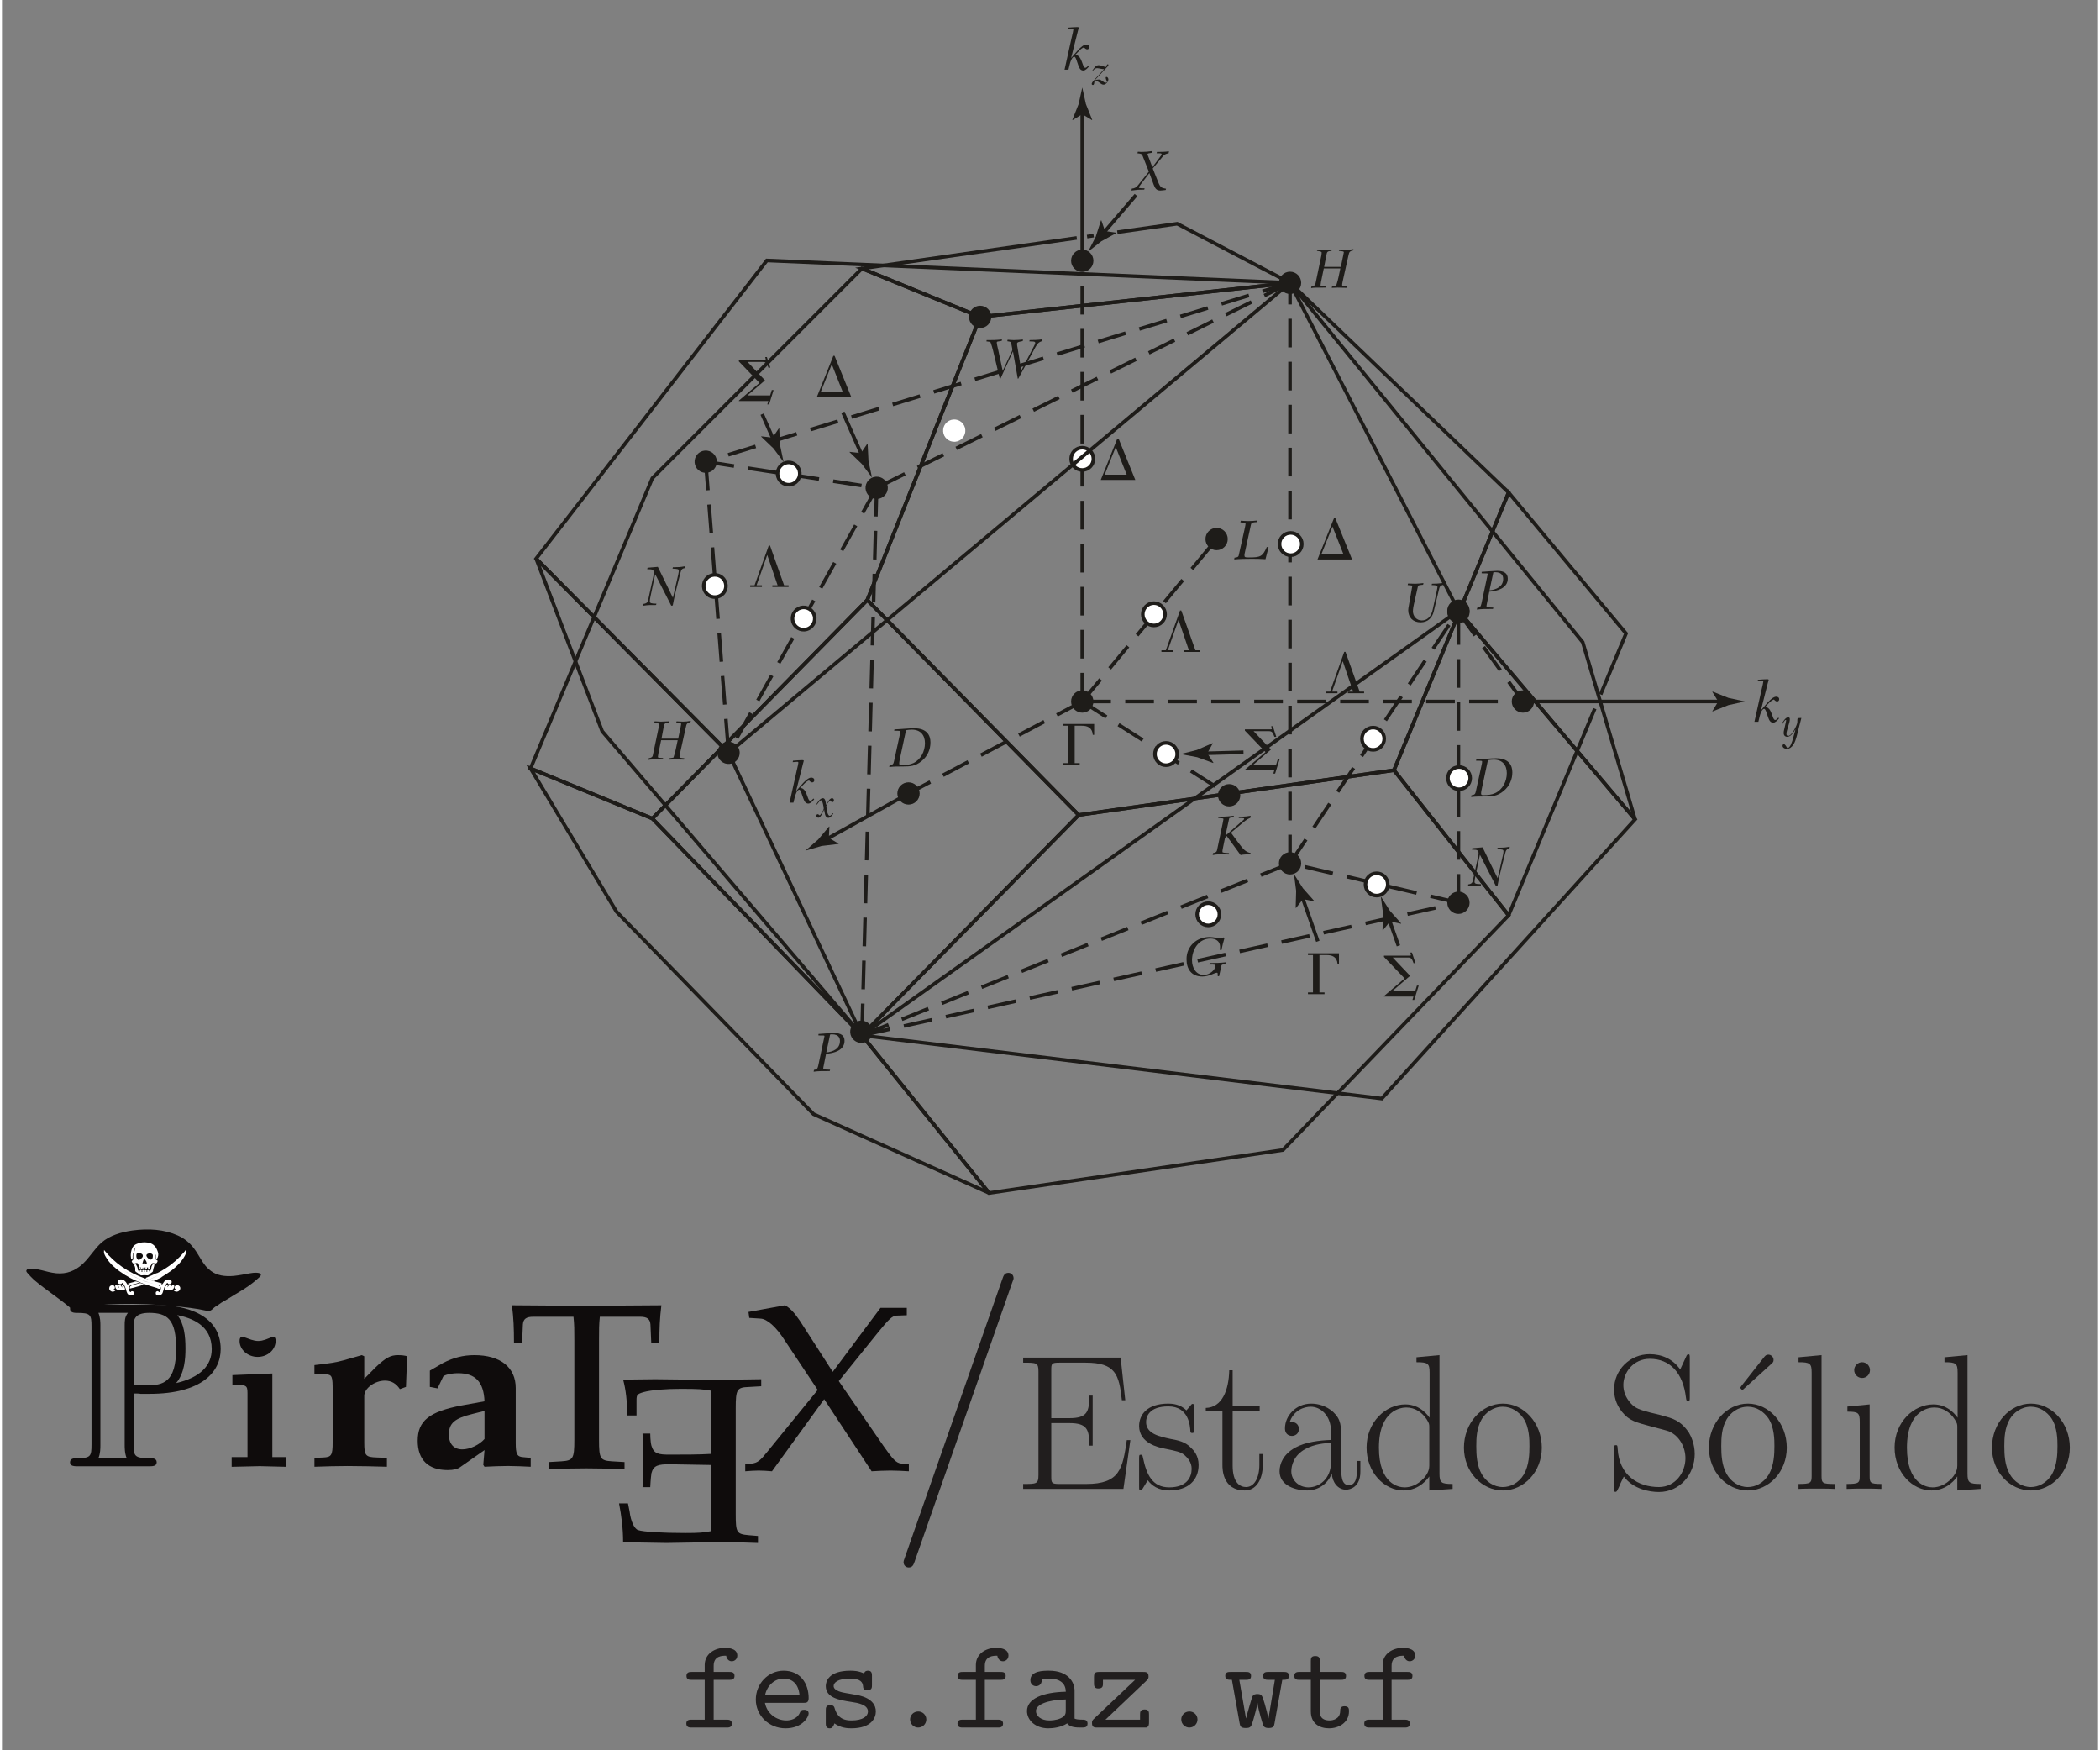 <?xml version="1.0" encoding="UTF-8" standalone="no"?>
<svg
   xmlns:dc="http://purl.org/dc/elements/1.1/"
   xmlns:cc="http://creativecommons.org/ns#"
   xmlns:rdf="http://www.w3.org/1999/02/22-rdf-syntax-ns#"
   xmlns:svg="http://www.w3.org/2000/svg"
   xmlns="http://www.w3.org/2000/svg"
   xmlns:xlink="http://www.w3.org/1999/xlink"
   xmlns:sodipodi="http://sodipodi.sourceforge.net/DTD/sodipodi-0.dtd"
   xmlns:inkscape="http://www.inkscape.org/namespaces/inkscape"
   width="276pt"
   height="230pt"
   viewBox="0 0 212 177"
   version="1.2"
   id="svg405"
   sodipodi:docname="fes_1.svg"
   inkscape:version="0.92.4 (5da689c313, 2019-01-14)">
  <rect x="0" y="0" width="212" height="177" fill="#808080" stroke="none"/>
  <sodipodi:namedview
     pagecolor="#ffffff"
     bordercolor="#666666"
     borderopacity="1"
     objecttolerance="10"
     gridtolerance="10"
     guidetolerance="10"
     inkscape:pageopacity="0"
     inkscape:pageshadow="2"
     inkscape:window-width="1920"
     inkscape:window-height="1001"
     id="namedview407"
     showgrid="false"
     inkscape:zoom="1.4142136"
     inkscape:cx="93.487008"
     inkscape:cy="132.84975"
     inkscape:window-x="-9"
     inkscape:window-y="-9"
     inkscape:window-maximized="1"
     inkscape:current-layer="svg405" />
  <defs
     id="defs64">
    <g
       id="g62">
      <symbol
         overflow="visible"
         id="glyph0-0">
        <path
           style="stroke:none;"
           d=""
           id="path2" />
      </symbol>
      <symbol
         overflow="visible"
         id="glyph0-1">
        <path
           style="stroke:none;"
           d="M 11.844 -4.938 L 11.484 -4.938 C 11.062 -2.062 10.797 -0.5 7.375 -0.5 L 4.656 -0.5 C 3.875 -0.5 3.844 -0.609 3.844 -1.266 L 3.844 -6.656 L 5.672 -6.656 C 7.5 -6.656 7.688 -5.984 7.688 -4.375 L 8.031 -4.375 L 8.031 -9.438 L 7.688 -9.438 C 7.688 -7.812 7.5 -7.156 5.672 -7.156 L 3.844 -7.156 L 3.844 -12.016 C 3.844 -12.672 3.875 -12.766 4.656 -12.766 L 7.328 -12.766 C 10.359 -12.766 10.703 -11.562 10.984 -8.969 L 11.328 -8.969 L 10.859 -13.281 L 1 -13.281 L 1 -12.766 C 2.344 -12.766 2.547 -12.766 2.547 -11.891 L 2.547 -1.391 C 2.547 -0.5 2.344 -0.5 1 -0.5 L 1 0 L 11.141 0 Z M 11.844 -4.938 "
           id="path5" />
      </symbol>
      <symbol
         overflow="visible"
         id="glyph0-2">
        <path
           style="stroke:none;"
           d="M 6.031 -8.234 C 6.031 -8.578 6 -8.594 5.891 -8.594 C 5.812 -8.594 5.797 -8.578 5.562 -8.281 C 5.5 -8.203 5.328 -8.016 5.266 -7.938 C 4.641 -8.594 3.766 -8.625 3.438 -8.625 C 1.266 -8.625 0.484 -7.484 0.484 -6.359 C 0.484 -4.609 2.469 -4.188 3.047 -4.078 C 4.266 -3.828 4.703 -3.75 5.109 -3.391 C 5.359 -3.156 5.797 -2.734 5.797 -2.031 C 5.797 -1.203 5.328 -0.156 3.531 -0.156 C 1.828 -0.156 1.234 -1.438 0.875 -3.156 C 0.812 -3.438 0.812 -3.453 0.656 -3.453 C 0.5 -3.453 0.484 -3.438 0.484 -3.047 L 0.484 -0.234 C 0.484 0.109 0.5 0.141 0.625 0.141 C 0.719 0.141 0.734 0.109 0.844 -0.031 C 0.953 -0.219 1.25 -0.688 1.359 -0.875 C 1.75 -0.344 2.438 0.156 3.531 0.156 C 5.453 0.156 6.5 -0.891 6.5 -2.422 C 6.5 -3.406 5.969 -3.938 5.719 -4.172 C 5.125 -4.781 4.453 -4.906 3.625 -5.062 C 2.547 -5.297 1.188 -5.578 1.188 -6.766 C 1.188 -7.281 1.469 -8.344 3.438 -8.344 C 5.516 -8.344 5.641 -6.391 5.672 -5.766 C 5.688 -5.672 5.797 -5.656 5.844 -5.656 C 6.031 -5.656 6.031 -5.719 6.031 -6.047 Z M 6.031 -8.234 "
           id="path8" />
      </symbol>
      <symbol
         overflow="visible"
         id="glyph0-3">
        <path
           style="stroke:none;"
           d="M 2.938 -7.875 L 5.672 -7.875 L 5.672 -8.391 L 2.938 -8.391 L 2.938 -12 L 2.594 -12 C 2.547 -9.984 1.875 -8.234 0.219 -8.188 L 0.219 -7.875 L 1.906 -7.875 L 1.906 -2.406 C 1.906 -2.031 1.906 0.156 4.172 0.156 C 5.328 0.156 5.984 -0.969 5.984 -2.422 L 5.984 -3.531 L 5.641 -3.531 L 5.641 -2.438 C 5.641 -1.094 5.109 -0.188 4.297 -0.188 C 3.719 -0.188 2.938 -0.578 2.938 -2.359 Z M 2.938 -7.875 "
           id="path11" />
      </symbol>
      <symbol
         overflow="visible"
         id="glyph0-4">
        <path
           style="stroke:none;"
           d="M 7.016 -5.047 C 7.016 -6.344 7.016 -7.016 6.203 -7.781 C 5.484 -8.422 4.641 -8.625 3.984 -8.625 C 2.438 -8.625 1.328 -7.406 1.328 -6.125 C 1.328 -5.406 1.906 -5.359 2.031 -5.359 C 2.281 -5.359 2.734 -5.516 2.734 -6.062 C 2.734 -6.547 2.359 -6.766 2.031 -6.766 C 1.953 -6.766 1.859 -6.75 1.797 -6.734 C 2.203 -7.953 3.25 -8.312 3.938 -8.312 C 4.906 -8.312 5.984 -7.453 5.984 -5.812 L 5.984 -4.953 C 4.844 -4.906 3.453 -4.766 2.359 -4.172 C 1.125 -3.484 0.781 -2.516 0.781 -1.781 C 0.781 -0.266 2.531 0.156 3.562 0.156 C 4.641 0.156 5.641 -0.453 6.062 -1.562 C 6.109 -0.703 6.656 0.078 7.5 0.078 C 7.922 0.078 8.953 -0.188 8.953 -1.734 L 8.953 -2.828 L 8.594 -2.828 L 8.594 -1.719 C 8.594 -0.531 8.078 -0.375 7.812 -0.375 C 7.016 -0.375 7.016 -1.391 7.016 -2.25 Z M 5.984 -2.703 C 5.984 -1.016 4.781 -0.156 3.703 -0.156 C 2.734 -0.156 1.969 -0.875 1.969 -1.781 C 1.969 -2.359 2.219 -3.391 3.359 -4.016 C 4.297 -4.547 5.359 -4.625 5.984 -4.656 Z M 5.984 -2.703 "
           id="path14" />
      </symbol>
      <symbol
         overflow="visible"
         id="glyph0-5">
        <path
           style="stroke:none;"
           d="M 5.688 -13.312 L 5.688 -12.812 C 6.844 -12.812 7.016 -12.688 7.016 -11.766 L 7.016 -7.203 C 6.938 -7.297 6.141 -8.547 4.562 -8.547 C 2.578 -8.547 0.641 -6.766 0.641 -4.188 C 0.641 -1.641 2.453 0.156 4.375 0.156 C 6.031 0.156 6.891 -1.125 6.984 -1.266 L 6.984 0.156 L 9.344 0 L 9.344 -0.5 C 8.188 -0.5 8.016 -0.625 8.016 -1.562 L 8.016 -13.531 Z M 6.984 -2.344 C 6.984 -1.75 6.625 -1.234 6.188 -0.844 C 5.516 -0.25 4.859 -0.156 4.484 -0.156 C 3.922 -0.156 1.891 -0.453 1.891 -4.172 C 1.891 -8 4.156 -8.234 4.656 -8.234 C 5.562 -8.234 6.281 -7.719 6.734 -7.016 C 6.984 -6.609 6.984 -6.547 6.984 -6.203 Z M 6.984 -2.344 "
           id="path17" />
      </symbol>
      <symbol
         overflow="visible"
         id="glyph0-6">
        <path
           style="stroke:none;"
           d="M 8.406 -4.172 C 8.406 -6.672 6.594 -8.625 4.469 -8.625 C 2.344 -8.625 0.531 -6.672 0.531 -4.172 C 0.531 -1.719 2.344 0.156 4.469 0.156 C 6.594 0.156 8.406 -1.719 8.406 -4.172 Z M 4.469 -0.188 C 3.547 -0.188 2.766 -0.734 2.328 -1.5 C 1.828 -2.375 1.781 -3.469 1.781 -4.328 C 1.781 -5.141 1.812 -6.156 2.328 -7.047 C 2.703 -7.688 3.469 -8.312 4.469 -8.312 C 5.344 -8.312 6.078 -7.812 6.547 -7.141 C 7.156 -6.219 7.156 -4.938 7.156 -4.328 C 7.156 -3.562 7.125 -2.406 6.594 -1.469 C 6.047 -0.562 5.203 -0.188 4.469 -0.188 Z M 4.469 -0.188 "
           id="path20" />
      </symbol>
      <symbol
         overflow="visible"
         id="glyph0-7">
        <path
           style="stroke:none;"
           d="M 8.547 -13.234 C 8.547 -13.594 8.516 -13.609 8.406 -13.609 C 8.281 -13.609 8.25 -13.531 8.172 -13.359 L 7.578 -12.078 C 6.844 -13.141 5.719 -13.625 4.484 -13.625 C 2.5 -13.625 0.891 -12.047 0.891 -10.062 C 0.891 -9.453 1.031 -8.594 1.703 -7.781 C 2.422 -6.891 3.094 -6.734 4.656 -6.312 C 5.25 -6.156 6.219 -5.906 6.422 -5.828 C 7.531 -5.359 8.109 -4.188 8.109 -3.094 C 8.109 -1.703 7.125 -0.188 5.422 -0.188 C 3.328 -0.188 1.391 -1.359 1.25 -4.094 C 1.234 -4.406 1.203 -4.422 1.078 -4.422 C 0.922 -4.422 0.891 -4.406 0.891 -4.016 L 0.891 -0.078 C 0.891 0.266 0.922 0.297 1.031 0.297 C 1.172 0.297 1.203 0.188 1.484 -0.406 C 1.5 -0.469 1.5 -0.5 1.875 -1.25 C 2.844 0.031 4.484 0.312 5.422 0.312 C 7.547 0.312 9.047 -1.469 9.047 -3.531 C 9.047 -4.547 8.672 -5.328 8.469 -5.672 C 7.641 -6.922 6.766 -7.156 5.828 -7.391 C 5.688 -7.453 5.656 -7.453 4.562 -7.719 C 3.516 -8 3.062 -8.125 2.578 -8.656 C 2.031 -9.266 1.828 -9.891 1.828 -10.516 C 1.828 -11.781 2.844 -13.156 4.5 -13.156 C 6.578 -13.156 7.859 -11.703 8.156 -9.266 C 8.203 -8.906 8.234 -8.891 8.359 -8.891 C 8.547 -8.891 8.547 -8.953 8.547 -9.281 Z M 8.547 -13.234 "
           id="path23" />
      </symbol>
      <symbol
         overflow="visible"
         id="glyph0-8">
        <path
           style="stroke:none;"
           d="M 6.766 -12.578 C 7 -12.797 7.062 -12.828 7.062 -13.047 C 7.062 -13.344 6.812 -13.578 6.531 -13.578 C 6.297 -13.578 6.219 -13.469 6.031 -13.234 L 3.828 -10.438 C 3.688 -10.25 3.688 -10.234 3.688 -10.219 C 3.688 -10.203 3.859 -10.016 3.906 -9.984 Z M 6.766 -12.578 "
           id="path26" />
      </symbol>
      <symbol
         overflow="visible"
         id="glyph0-9">
        <path
           style="stroke:none;"
           d="M 2.984 -13.531 L 0.656 -13.312 L 0.656 -12.812 C 1.812 -12.812 1.984 -12.688 1.984 -11.766 L 1.984 -1.344 C 1.984 -0.609 1.906 -0.5 0.656 -0.5 L 0.656 0 C 1.125 -0.031 1.984 -0.031 2.469 -0.031 C 2.984 -0.031 3.844 -0.031 4.312 0 L 4.312 -0.5 C 3.062 -0.5 2.984 -0.578 2.984 -1.344 Z M 2.984 -13.531 "
           id="path29" />
      </symbol>
      <symbol
         overflow="visible"
         id="glyph0-10">
        <path
           style="stroke:none;"
           d="M 3.016 -12.016 C 3.016 -12.438 2.672 -12.812 2.219 -12.812 C 1.797 -12.812 1.422 -12.453 1.422 -12.016 C 1.422 -11.578 1.781 -11.219 2.219 -11.219 C 2.656 -11.219 3.016 -11.562 3.016 -12.016 Z M 0.734 -8.328 L 0.734 -7.812 C 1.828 -7.812 1.984 -7.703 1.984 -6.766 L 1.984 -1.344 C 1.984 -0.609 1.906 -0.5 0.656 -0.5 L 0.656 0 C 1.125 -0.031 1.969 -0.031 2.453 -0.031 C 2.922 -0.031 3.719 -0.031 4.172 0 L 4.172 -0.5 C 3.016 -0.5 2.984 -0.625 2.984 -1.328 L 2.984 -8.547 Z M 0.734 -8.328 "
           id="path32" />
      </symbol>
      <symbol
         overflow="visible"
         id="glyph1-0">
        <path
           style="stroke:none;"
           d=""
           id="path35" />
      </symbol>
      <symbol
         overflow="visible"
         id="glyph1-1">
        <path
           style="stroke:none;"
           d="M 3.312 -4.828 L 4.891 -4.828 C 5.094 -4.828 5.422 -4.828 5.422 -5.219 C 5.422 -5.625 5.109 -5.625 4.891 -5.625 L 3.312 -5.625 L 3.312 -6.25 C 3.312 -7.266 4.188 -7.266 4.578 -7.266 C 4.578 -7.203 4.688 -6.703 5.141 -6.703 C 5.406 -6.703 5.703 -6.906 5.703 -7.281 C 5.703 -8.062 4.656 -8.062 4.453 -8.062 C 3.406 -8.062 2.406 -7.453 2.406 -6.328 L 2.406 -5.625 L 1.094 -5.625 C 0.891 -5.625 0.562 -5.625 0.562 -5.219 C 0.562 -4.828 0.891 -4.828 1.078 -4.828 L 2.406 -4.828 L 2.406 -0.797 L 1.078 -0.797 C 0.891 -0.797 0.547 -0.797 0.547 -0.406 C 0.547 0 0.891 0 1.078 0 L 4.625 0 C 4.812 0 5.156 0 5.156 -0.391 C 5.156 -0.797 4.812 -0.797 4.625 -0.797 L 3.312 -0.797 Z M 3.312 -4.828 "
           id="path38" />
      </symbol>
      <symbol
         overflow="visible"
         id="glyph1-2">
        <path
           style="stroke:none;"
           d="M 5.531 -2.5 C 5.812 -2.5 6.062 -2.5 6.062 -2.984 C 6.062 -4.469 5.219 -5.75 3.531 -5.75 C 1.969 -5.75 0.719 -4.438 0.719 -2.828 C 0.719 -1.234 2.031 0.078 3.719 0.078 C 5.453 0.078 6.062 -1.094 6.062 -1.422 C 6.062 -1.797 5.688 -1.797 5.609 -1.797 C 5.375 -1.797 5.266 -1.75 5.172 -1.5 C 4.891 -0.844 4.188 -0.719 3.812 -0.719 C 2.828 -0.719 1.859 -1.375 1.641 -2.5 Z M 1.656 -3.281 C 1.844 -4.234 2.609 -4.953 3.531 -4.953 C 4.203 -4.953 5.016 -4.625 5.141 -3.281 Z M 1.656 -3.281 "
           id="path41" />
      </symbol>
      <symbol
         overflow="visible"
         id="glyph1-3">
        <path
           style="stroke:none;"
           d="M 3.891 -3.328 C 3.594 -3.391 3.328 -3.422 3 -3.484 C 2.625 -3.547 1.734 -3.703 1.734 -4.203 C 1.734 -4.547 2.156 -4.953 3.391 -4.953 C 4.484 -4.953 4.656 -4.562 4.703 -4.219 C 4.719 -4 4.734 -3.781 5.141 -3.781 C 5.609 -3.781 5.609 -4.047 5.609 -4.312 L 5.609 -5.219 C 5.609 -5.422 5.609 -5.75 5.219 -5.75 C 4.891 -5.75 4.844 -5.562 4.812 -5.469 C 4.25 -5.75 3.672 -5.75 3.422 -5.75 C 1.234 -5.75 0.938 -4.672 0.938 -4.203 C 0.938 -3 2.312 -2.781 3.516 -2.594 C 4.156 -2.5 5.203 -2.328 5.203 -1.625 C 5.203 -1.156 4.719 -0.719 3.531 -0.719 C 2.906 -0.719 2.188 -0.859 1.859 -1.875 C 1.797 -2.109 1.734 -2.266 1.391 -2.266 C 0.938 -2.266 0.938 -1.984 0.938 -1.719 L 0.938 -0.453 C 0.938 -0.25 0.938 0.078 1.328 0.078 C 1.453 0.078 1.656 0.062 1.812 -0.422 C 2.453 0.047 3.141 0.078 3.516 0.078 C 5.578 0.078 6 -1 6 -1.625 C 6 -2.984 4.312 -3.266 3.891 -3.328 Z M 3.891 -3.328 "
           id="path44" />
      </symbol>
      <symbol
         overflow="visible"
         id="glyph1-4">
        <path
           style="stroke:none;"
           d="M 4.25 -0.812 C 4.25 -1.297 3.859 -1.625 3.438 -1.625 C 2.938 -1.625 2.609 -1.234 2.609 -0.828 C 2.609 -0.344 3 0 3.422 0 C 3.922 0 4.25 -0.406 4.25 -0.812 Z M 4.25 -0.812 "
           id="path47" />
      </symbol>
      <symbol
         overflow="visible"
         id="glyph1-5">
        <path
           style="stroke:none;"
           d="M 4.781 -0.422 C 5.062 -0.016 5.688 0 6.188 0 C 6.562 0 6.844 0 6.844 -0.406 C 6.844 -0.797 6.516 -0.797 6.328 -0.797 C 5.781 -0.797 5.641 -0.859 5.531 -0.906 L 5.531 -3.719 C 5.531 -4.656 4.828 -5.75 2.953 -5.75 C 2.391 -5.75 1.062 -5.75 1.062 -4.797 C 1.062 -4.406 1.328 -4.188 1.641 -4.188 C 1.844 -4.188 2.203 -4.312 2.219 -4.797 C 2.219 -4.891 2.234 -4.906 2.5 -4.938 C 2.672 -4.953 2.844 -4.953 2.969 -4.953 C 3.953 -4.953 4.641 -4.547 4.641 -3.625 C 2.328 -3.578 0.719 -2.922 0.719 -1.672 C 0.719 -0.766 1.547 0.078 2.875 0.078 C 3.359 0.078 4.172 -0.016 4.781 -0.422 Z M 4.641 -2.844 L 4.641 -1.75 C 4.641 -1.453 4.641 -1.172 4.125 -0.938 C 3.656 -0.719 3.062 -0.719 2.969 -0.719 C 2.156 -0.719 1.625 -1.156 1.625 -1.672 C 1.625 -2.312 2.75 -2.797 4.641 -2.844 Z M 4.641 -2.844 "
           id="path50" />
      </symbol>
      <symbol
         overflow="visible"
         id="glyph1-6">
        <path
           style="stroke:none;"
           d="M 5.859 -4.656 C 6.141 -4.922 6.156 -4.969 6.156 -5.188 C 6.156 -5.625 5.859 -5.625 5.609 -5.625 L 1.172 -5.625 C 0.75 -5.625 0.641 -5.531 0.641 -5.094 L 0.641 -4.5 C 0.641 -4.25 0.641 -3.953 1.078 -3.953 C 1.547 -3.953 1.547 -4.234 1.547 -4.5 L 1.547 -4.828 L 4.797 -4.828 L 0.719 -0.969 C 0.438 -0.703 0.438 -0.672 0.438 -0.438 C 0.438 0 0.719 0 0.969 0 L 5.922 0 C 6.203 -0.078 6.203 -0.344 6.203 -0.531 L 6.203 -1.297 C 6.203 -1.547 6.203 -1.828 5.766 -1.828 C 5.297 -1.828 5.297 -1.547 5.297 -1.297 L 5.297 -0.797 L 1.797 -0.797 Z M 5.859 -4.656 "
           id="path53" />
      </symbol>
      <symbol
         overflow="visible"
         id="glyph1-7">
        <path
           style="stroke:none;"
           d="M 5.969 -4.828 C 6.359 -4.828 6.641 -4.828 6.641 -5.234 C 6.641 -5.625 6.328 -5.625 6.094 -5.625 L 4.578 -5.625 C 4.344 -5.625 4.031 -5.625 4.031 -5.234 C 4.031 -4.828 4.344 -4.828 4.578 -4.828 L 5.219 -4.828 L 4.578 -0.938 L 4.562 -0.938 C 4.5 -1.281 4.344 -1.875 4.188 -2.422 C 3.938 -3.234 3.906 -3.391 3.453 -3.391 C 3.312 -3.391 3.062 -3.391 2.922 -3.094 C 2.891 -3 2.359 -1.203 2.312 -0.938 L 2.297 -0.938 L 1.625 -4.828 L 2.266 -4.828 C 2.5 -4.828 2.812 -4.828 2.812 -5.219 C 2.812 -5.625 2.516 -5.625 2.266 -5.625 L 0.75 -5.625 C 0.516 -5.625 0.203 -5.625 0.203 -5.234 C 0.203 -4.828 0.484 -4.828 0.875 -4.828 L 1.656 -0.438 C 1.719 -0.141 1.75 0.047 2.266 0.047 C 2.797 0.047 2.828 -0.062 3.062 -0.859 C 3.391 -2.016 3.406 -2.188 3.453 -2.484 L 3.469 -2.484 C 3.531 -1.797 4.016 -0.281 4.062 -0.172 C 4.219 0.047 4.453 0.047 4.609 0.047 C 5.094 0.047 5.141 -0.156 5.188 -0.438 Z M 5.969 -4.828 "
           id="path56" />
      </symbol>
      <symbol
         overflow="visible"
         id="glyph1-8">
        <path
           style="stroke:none;"
           d="M 2.906 -4.828 L 5.047 -4.828 C 5.234 -4.828 5.562 -4.828 5.562 -5.219 C 5.562 -5.625 5.25 -5.625 5.047 -5.625 L 2.906 -5.625 L 2.906 -6.703 C 2.906 -6.953 2.906 -7.234 2.453 -7.234 C 2 -7.234 2 -6.969 2 -6.703 L 2 -5.625 L 0.859 -5.625 C 0.656 -5.625 0.328 -5.625 0.328 -5.219 C 0.328 -4.828 0.656 -4.828 0.844 -4.828 L 2 -4.828 L 2 -1.641 C 2 -0.391 2.891 0.078 3.844 0.078 C 4.812 0.078 5.859 -0.484 5.859 -1.641 C 5.859 -1.875 5.859 -2.156 5.406 -2.156 C 4.984 -2.156 4.969 -1.875 4.969 -1.656 C 4.953 -0.844 4.203 -0.719 3.906 -0.719 C 2.906 -0.719 2.906 -1.391 2.906 -1.719 Z M 2.906 -4.828 "
           id="path59" />
      </symbol>
    </g>
  </defs>
  <path
     inkscape:connector-curvature="0"
     id="path66"
     d="m 102.156,129.766 c 0.16,-0.387 0.16,-0.449 0.16,-0.504 0,-0.363 -0.277,-0.543 -0.516,-0.543 -0.371,0 -0.492,0.242 -0.609,0.598 l -9.855,28.141 c -0.148,0.391 -0.148,0.453 -0.148,0.508 0,0.363 0.273,0.543 0.516,0.543 0.367,0 0.488,-0.242 0.605,-0.598"
     style="fill:#1c1919;fill-opacity:1;fill-rule:nonzero;stroke:none" />
  <path
     inkscape:connector-curvature="0"
     id="path68"
     d="m 13.312,140.918 c 0.121,0 0.656,0 0.695,0.035 h 0.902 c 5.324,0 7.211,-2.238 7.211,-4.52 0,-3.402 -3.363,-4.488 -6.719,-4.488 H 7.785 c -0.496,0 -0.902,0 -0.902,0.414 0,0.41 0.488,0.41 0.695,0.41 1.395,0 1.477,0.184 1.477,1.383 v 11.922 c 0,1.199 -0.082,1.383 -1.434,1.383 -0.25,0 -0.738,0 -0.738,0.414 0,0.41 0.406,0.41 0.902,0.41 h 7.004 c 0.449,0 0.859,0 0.859,-0.41 0,-0.414 -0.453,-0.414 -0.738,-0.414 -1.477,0 -1.598,-0.184 -1.598,-1.383 z m 4.301,-1.051 c 0.863,-1.008 0.945,-2.504 0.945,-3.477 0,-1.27 -0.125,-2.504 -0.82,-3.398 1.434,0.297 3.477,1.008 3.477,3.438 0,1.684 -1.184,2.879 -3.602,3.438 z M 13.312,134.075 c 0,-0.484 0,-1.309 1.555,-1.309 1.887,0 2.746,0.672 2.746,3.625 0,3.441 -1.348,3.703 -2.988,3.703 H 13.312 Z M 9.75,147.457 c 0.203,-0.445 0.203,-1.012 0.203,-1.309 v -12.074 c 0,-0.297 0,-0.859 -0.203,-1.309 h 2.988 c -0.328,0.414 -0.328,0.863 -0.328,1.234 v 12.148 c 0,0.227 0,0.863 0.207,1.309"
     style="fill:#0f0c0c;fill-opacity:1;fill-rule:nonzero;stroke:none" />
  <path
     inkscape:connector-curvature="0"
     id="path70"
     d="m 40.98,137.153 c -0.246,-0.078 -0.574,-0.113 -0.941,-0.113 -0.738,0 -1.227,0.262 -2.254,1.234 l -1.145,1.16 v -2.281 l -0.246,-0.113 -1.84,0.523 c -0.824,0.223 -1.312,0.297 -2.953,0.484 v 0.859 l 1.188,0.074 c 0.617,0.039 0.656,0.262 0.656,1.648 v 5.23 c 0,1.309 -0.125,1.496 -0.941,1.531 l -0.902,0.039 v 0.898 c 1.148,-0.039 2.254,-0.074 3.359,-0.074 1.312,0 2.66,0.039 3.973,0.074 v -0.898 l -1.02,-0.039 c -1.152,-0.035 -1.273,-0.184 -1.273,-1.531 v -4.707 c 0,-0.75 1.066,-1.535 2.09,-1.535 0.652,0 1.145,0.297 1.512,0.859 l 0.617,-0.223"
     style="fill:#0f0c0c;fill-opacity:1;fill-rule:nonzero;stroke:none" />
  <path
     inkscape:connector-curvature="0"
     id="path72"
     d="m 53.477,148.328 v -0.898 l -0.777,-0.074 c -0.617,-0.039 -0.738,-0.34 -0.738,-1.457 v -5.535 c 0,-2.09 -1.555,-3.324 -4.18,-3.324 -1.148,0 -2.129,0.262 -3.152,0.785 l -1.352,0.781 v 1.648 l 0.777,0.148 0.574,-1.199 c 0.078,-0.148 0.773,-0.336 1.512,-0.336 1.723,0 2.582,0.863 2.664,2.844 l -2.293,0.414 c -3.32,0.629 -4.465,1.566 -4.465,3.582 0,1.91 1.062,2.957 3.031,2.957 0.617,0 1.027,-0.113 1.27,-0.301 l 2.457,-1.719 -0.125,1.492 0.125,0.191 c 0.781,-0.039 1.602,-0.078 2.379,-0.078 0.734,0 1.516,0.043 2.293,0.078 z m -4.672,-2.809 c -0.531,0.602 -1.477,1.051 -2.25,1.051 -0.859,0 -1.352,-0.559 -1.352,-1.496 0,-1.156 0.574,-1.645 2.414,-2.094 l 1.188,-0.297"
     style="fill:#0f0c0c;fill-opacity:1;fill-rule:nonzero;stroke:none" />
  <path
     inkscape:connector-curvature="0"
     id="path74"
     d="m 66.695,132 -5.652,0.039 H 56.906 l -5.324,-0.039 c 0.164,1.348 0.203,2.285 0.203,3.816 h 0.82 l 0.082,-1.875 c 0.043,-0.559 0.328,-0.781 1.066,-0.781 h 4.051 c 0.086,0.781 0.086,1.348 0.086,2.395 v 10.051 c 0,1.91 -0.125,2.094 -1.312,2.172 l -1.27,0.074 v 0.711 c 1.27,-0.043 2.539,-0.074 3.812,-0.074 1.266,0 2.578,0.035 3.848,0.074 v -0.711 l -1.27,-0.074 c -1.188,-0.078 -1.312,-0.262 -1.312,-2.172 v -10.051 c 0,-1.086 0,-1.613 0.082,-2.395 h 4.055 c 0.738,0 1.023,0.223 1.066,0.781 l 0.082,1.875 h 0.82 c 0,-1.531 0.039,-2.469 0.203,-3.816"
     style="fill:#0f0c0c;fill-opacity:1;fill-rule:nonzero;stroke:none" />
  <path
     inkscape:connector-curvature="0"
     id="path76"
     d="m 91.723,148.785 v -0.711 l -0.781,-0.074 c -0.488,-0.039 -0.855,-0.449 -1.719,-1.68 l -4.586,-6.656 4.012,-4.973 c 1.066,-1.309 1.395,-1.605 1.805,-1.645 l 1.062,-0.039 v -0.746 h -2.66 l -4.832,6.469 -3.32,-5.16 C 80.094,132.672 79.68,132.262 79.188,132 l -3.684,0.672 0.078,0.602 1.148,0.074 c 0.656,0.035 1.559,0.82 2.418,2.164 l 3.355,5.047 -5.117,6.281 c -0.656,0.82 -0.941,1.082 -1.516,1.16 l -0.695,0.074 v 0.711 c 0.449,-0.035 0.902,-0.074 1.352,-0.074 0.449,0 0.902,0.039 1.352,0.074 l 5.281,-7.289 4.797,7.289 c 0.652,-0.035 1.266,-0.074 1.922,-0.074 0.613,0 1.23,0.039 1.844,0.074"
     style="fill:#0f0c0c;fill-opacity:1;fill-rule:nonzero;stroke:none" />
  <path
     inkscape:connector-curvature="0"
     id="path78"
     d="m 62.414,152.035 h 0.902 l 0.164,0.824 c 0.121,1.008 0.492,1.758 0.859,1.871 0.531,0.184 2.457,0.297 4.789,0.297 1.359,0 1.844,-0.039 2.586,-0.188 v -6.691 l -4.18,-0.074 c -1.145,0 -1.637,0.109 -1.844,0.898 -0.082,0.523 -0.121,1.418 -0.121,1.418 h -0.781 c 0.043,-0.895 0.082,-1.793 0.082,-2.652 0,-0.934 -0.039,-1.832 -0.082,-2.766 h 0.781 c 0,0 0,0.785 0.121,1.234 0.246,0.824 0.738,0.895 1.844,0.895 1.309,0 3.031,0 4.18,-0.074 v -6.395 c -0.82,-0.145 -1.227,-0.184 -3.035,-0.184 -1.512,0 -2.988,0.109 -3.809,0.336 -0.613,0.188 -0.691,0.262 -0.691,0.82 v 1.535 h -0.945 c 0,-1.422 -0.125,-2.582 -0.41,-3.625 l 3.234,-0.039 c 2.051,0.039 4.055,0.039 6.066,0.039 1.555,0 3.113,0 4.668,-0.039 v 0.711 l -1.27,0.074 c -1.188,0.035 -1.309,0.262 -1.309,2.129 v 10.691 c 0,1.906 0.082,2.055 1.309,2.168 l 0.941,0.078 v 0.707 c -1.062,-0.039 -2.129,-0.074 -3.195,-0.074 -2.008,0 -4.055,0.039 -6.059,0.074 l -4.387,-0.074 c 0,-1.383 -0.164,-2.656 -0.41,-3.926"
     style="fill:#0f0c0c;fill-opacity:1;fill-rule:nonzero;stroke:none" />
  <path
     inkscape:connector-curvature="0"
     id="path80"
     d="m 28.766,148.332 v -0.984 H 27.344 v -8.453 l -4.039,0.164 v 0.988 c 1.383,0 1.527,0 1.527,0.824 v 6.477 h -1.602 v 0.984 l 2.844,-0.066 z m -1.09,-12.723 c 0,-0.918 -0.742,0 -1.762,0 -0.98,0 -1.883,-0.918 -1.883,0 0,0.887 0.84,1.609 1.824,1.609 1.02,0 1.82,-0.723 1.82,-1.609"
     style="fill:#0f0c0c;fill-opacity:1;fill-rule:nonzero;stroke:none" />
  <path
     inkscape:connector-curvature="0"
     id="path82"
     d="m 22.613,131.496 c -0.316,0.16 -0.594,0.34 -0.84,0.535 -0.227,0.109 -0.379,0.262 -0.543,0.41 -0.152,0.129 -0.305,0.168 -0.555,0.109 -1.07,-0.242 -2.199,-0.363 -3.324,-0.465 -1.781,-0.176 -3.59,-0.262 -5.398,-0.215 -1.586,0.039 -3.156,0.148 -4.699,0.43 -0.113,0.019 -0.227,0.055 -0.34,-0.039 -1.117,-0.953 -2.438,-1.785 -3.562,-2.738 -0.297,-0.254 -0.555,-0.523 -0.801,-0.812 -0.09,-0.105 -0.133,-0.203 -0.039,-0.305 0.09,-0.117 0.27,-0.117 0.43,-0.105 0.516,0.008 0.984,0.129 1.453,0.25 0.215,0.055 0.441,0.113 0.676,0.152 1.117,0.223 2.031,-0.047 2.785,-0.629 0.531,-0.402 0.875,-0.875 1.254,-1.344 0.297,-0.375 0.594,-0.758 0.988,-1.098 0.812,-0.68 1.887,-1.023 3.094,-1.195 1.652,-0.223 3.207,-0.117 4.602,0.508 0.855,0.383 1.402,0.953 1.82,1.578 0.34,0.496 0.586,1.027 0.992,1.516 0.145,0.168 0.32,0.324 0.512,0.477 0.617,0.477 1.426,0.594 2.348,0.512 0.52,-0.055 1.031,-0.156 1.543,-0.25 0.25,-0.047 0.504,-0.082 0.77,-0.066 0.41,0.019 0.523,0.188 0.285,0.418 -0.461,0.438 -0.992,0.844 -1.574,1.219 -0.625,0.383 -1.25,0.766 -1.887,1.148"
     style="fill:#0f0c0c;fill-opacity:1;fill-rule:evenodd;stroke:none" />
  <path
     inkscape:connector-curvature="0"
     id="path84"
     d="m 14.527,128.184 c -0.035,0 -0.066,0 -0.109,0 0.012,0.027 0.012,0.055 0.02,0.082 0.031,0.066 0,0.094 -0.082,0.094 -0.09,0 -0.102,-0.008 -0.082,-0.113 0.023,-0.062 0.023,-0.062 -0.078,-0.055 0.008,0.008 0.02,0.016 0.02,0.039 0.016,0.039 0.039,0.086 -0.012,0.113 -0.039,0.027 -0.102,0.027 -0.141,0.008 -0.051,-0.039 -0.031,-0.082 -0.023,-0.121 0.043,-0.074 -0.008,-0.062 -0.07,-0.074 0.012,0.035 0.012,0.066 0.012,0.105 0,0.019 0.008,0.047 -0.02,0.055 -0.031,0.008 -0.062,0.019 -0.09,0 -0.035,-0.027 -0.016,-0.055 0,-0.074 0.008,-0.023 0.02,-0.031 0.027,-0.051 0.039,-0.035 0.031,-0.062 -0.008,-0.094 -0.082,-0.062 -0.082,-0.156 -0.102,-0.23 -0.047,-0.133 -0.113,-0.172 -0.262,-0.125 -0.004,0 -0.016,0.012 -0.027,0.012 -0.184,0.059 -0.246,0.039 -0.336,-0.102 -0.062,-0.113 -0.062,-0.121 0.039,-0.199 0.062,-0.047 0.082,-0.09 0.082,-0.156 0,-0.133 -0.031,-0.262 0,-0.395 0,-0.008 -0.008,-0.027 0,-0.043 0.133,-0.207 0.113,-0.461 0.215,-0.676 0,-0.008 0,-0.019 0,-0.047 -0.082,0.094 -0.102,0.188 -0.113,0.281 -0.02,0.082 -0.039,0.18 -0.082,0.262 -0.074,0.148 -0.102,0.297 -0.09,0.469 0,0.055 0,0.109 -0.012,0.176 0,0.031 -0.008,0.047 -0.039,0.047 -0.023,0 -0.043,-0.008 -0.062,-0.016 -0.031,-0.043 -0.051,-0.082 -0.051,-0.125 -0.062,-0.375 -0.02,-0.738 0.164,-1.09 0.082,-0.152 0.215,-0.262 0.391,-0.34 0.355,-0.16 0.727,-0.207 1.113,-0.148 0.512,0.062 0.809,0.355 0.973,0.758 0.074,0.176 0.145,0.371 0.105,0.566 -0.023,0.102 -0.043,0.195 -0.105,0.293 -0.02,0.035 -0.039,0.074 -0.094,0.055 -0.047,-0.008 -0.047,-0.047 -0.047,-0.074 0,-0.102 0,-0.207 0,-0.309 0,-0.019 0,-0.047 -0.023,-0.066 -0.012,-0.008 -0.039,0 -0.051,0.008 -0.039,0.019 -0.012,0.047 0,0.078 0.039,0.094 0.031,0.195 0.031,0.297 0,0.066 0.031,0.113 0.113,0.141 0.121,0.055 0.145,0.102 0.086,0.227 -0.055,0.117 -0.137,0.168 -0.262,0.137 -0.035,-0.008 -0.07,-0.019 -0.102,-0.027 -0.113,-0.019 -0.203,0.019 -0.223,0.113 -0.012,0.094 -0.074,0.156 -0.156,0.215 -0.059,0.047 -0.07,0.082 -0.031,0.148 0.043,0.082 0,0.129 -0.102,0.129 -0.102,0 -0.062,-0.074 -0.051,-0.113 0.008,-0.062 -0.012,-0.062 -0.082,-0.055 -0.082,0 -0.039,0.043 -0.031,0.074 0.031,0.094 0.012,0.125 -0.082,0.125 -0.051,0 -0.102,-0.019 -0.09,-0.086 0.008,-0.039 0.031,-0.066 0.039,-0.102"
     style="fill:#ffffff;fill-opacity:1;fill-rule:evenodd;stroke:none" />
  <path
     inkscape:connector-curvature="0"
     id="path86"
     d="m 11.051,127.84 c -0.082,-0.098 -0.18,-0.188 -0.258,-0.297 -0.09,-0.117 -0.172,-0.25 -0.254,-0.371 -0.074,-0.109 -0.125,-0.223 -0.176,-0.336 -0.062,-0.141 -0.051,-0.277 -0.039,-0.43 1.043,1.316 2.438,2.281 4.156,2.891 0.102,-0.023 0.195,0.047 0.285,0.074 0.41,0.148 0.84,0.262 1.262,0.371 0.051,0.019 0.133,0.019 0.133,0.074 0.012,0.066 -0.051,0.094 -0.113,0.121 -0.094,0.043 -0.184,0.047 -0.277,0.019 -0.43,-0.109 -0.859,-0.234 -1.277,-0.371 -0.66,-0.234 -1.27,-0.531 -1.848,-0.898 -0.09,-0.066 -0.18,-0.133 -0.273,-0.207 0.285,0.223 0.602,0.414 0.934,0.582 0.684,0.363 1.422,0.613 2.188,0.82 0.113,0.035 0.227,0.062 0.34,0.109 0.121,0.047 0.184,0.145 0.164,0.258 0,0.055 -0.043,0.094 -0.113,0.082 -0.062,-0.012 -0.145,-0.019 -0.184,-0.07 -0.461,-0.137 -0.934,-0.27 -1.371,-0.434 -0.637,-0.234 -1.25,-0.492 -1.805,-0.852 -0.012,0 -0.031,-0.012 -0.039,-0.012 -0.207,-0.137 -0.41,-0.27 -0.605,-0.41 -0.195,-0.129 -0.367,-0.289 -0.551,-0.445 -0.078,-0.074 -0.168,-0.133 -0.23,-0.215 -0.027,-0.008 -0.047,-0.031 -0.047,-0.055"
     style="fill:#ffffff;fill-opacity:1;fill-rule:evenodd;stroke:none" />
  <path
     inkscape:connector-curvature="0"
     id="path88"
     d="m 15.688,128.75 c 0.328,-0.148 0.617,-0.336 0.914,-0.523 0.727,-0.465 1.34,-1.035 1.871,-1.668 0.031,-0.043 0.051,-0.078 0.074,-0.105 0.02,-0.019 0.02,-0.039 0.047,-0.039 0.035,0.012 0.023,0.039 0.023,0.059 0.02,0.203 -0.043,0.398 -0.156,0.574 -0.316,0.566 -0.785,1.02 -1.316,1.434 -0.309,0.223 -0.648,0.441 -0.977,0.645 -0.02,0.039 -0.051,0.055 -0.09,0.074 -0.215,0.109 -0.441,0.215 -0.656,0.316 -0.07,0.043 -0.141,0.043 -0.215,0.008 -0.07,-0.027 -0.145,-0.047 -0.215,-0.062 -0.031,-0.019 -0.062,-0.019 -0.062,-0.055 0,-0.027 0.031,-0.039 0.055,-0.047 0.223,-0.098 0.449,-0.195 0.652,-0.309 0.328,-0.176 0.656,-0.355 0.832,-0.508 -0.137,0.117 -0.391,0.266 -0.656,0.414 -0.289,0.156 -0.594,0.297 -0.902,0.43 -0.031,0.019 -0.07,0.019 -0.102,0.008 -0.074,-0.027 -0.156,-0.055 -0.227,-0.094 -0.059,-0.027 -0.07,-0.047 -0.012,-0.082 0.02,-0.019 0.043,-0.027 0.062,-0.027 0.328,-0.133 0.656,-0.27 0.965,-0.426 0.027,-0.008 0.059,-0.027 0.09,-0.016"
     style="fill:#ffffff;fill-opacity:1;fill-rule:evenodd;stroke:none" />
  <path
     inkscape:connector-curvature="0"
     id="path90"
     d="m 15.289,128.426 c 0,0.008 -0.023,0.016 -0.012,0.031 0.023,0.129 -0.07,0.191 -0.184,0.258 -0.07,0.039 -0.125,0.105 -0.172,0.16 -0.074,0.086 -0.18,0.113 -0.297,0.094 -0.164,-0.019 -0.332,-0.019 -0.496,0.008 -0.09,0 -0.16,-0.039 -0.223,-0.094 -0.102,-0.09 -0.215,-0.188 -0.336,-0.25 -0.078,-0.047 -0.105,-0.113 -0.094,-0.188 0.02,-0.16 0,-0.309 -0.082,-0.457 -0.027,-0.059 -0.012,-0.094 0.051,-0.121 0.062,-0.027 0.113,0 0.137,0.043 0.082,0.141 0.145,0.281 0.152,0.434 0.008,0.113 0.082,0.215 0.215,0.234 0.008,-0.047 -0.051,-0.105 0.031,-0.141 0.051,-0.012 0.09,-0.019 0.125,0.008 0.07,0.047 -0.016,0.105 0.008,0.168 0.02,0 0.062,0 0.09,0 0.023,-0.055 -0.059,-0.109 0,-0.156 0.043,-0.031 0.113,-0.031 0.156,0 0.07,0.035 0,0.102 0,0.156 0.059,0.008 0.109,0.008 0.082,-0.062 -0.012,-0.035 -0.031,-0.078 0.02,-0.094 0.051,-0.023 0.09,-0.023 0.133,0 0.062,0.027 0.031,0.062 0.023,0.102 0,0.008 0,0.027 -0.008,0.047 0.027,0.016 0.059,0.008 0.098,0.008 -0.02,-0.055 -0.062,-0.109 0.02,-0.156 0.043,-0.019 0.094,-0.031 0.125,-0.012 0.055,0.027 0.012,0.086 0.02,0.133 0.176,-0.059 0.203,-0.18 0.227,-0.32 0.012,-0.141 0.043,-0.27 0.152,-0.383 0.023,-0.019 0.043,-0.035 0.074,-0.047 0.059,-0.019 0.102,0 0.09,0.066 -0.008,0.148 -0.07,0.289 -0.113,0.438 -0.008,0.031 -0.008,0.059 -0.008,0.094"
     style="fill:#ffffff;fill-opacity:1;fill-rule:evenodd;stroke:none" />
  <path
     inkscape:connector-curvature="0"
     id="path92"
     d="m 12.238,129.414 c 0.172,0.098 0.309,0.227 0.391,0.395 0.051,0.094 0.121,0.176 0.262,0.176 0.035,0 0.062,0.008 0.055,0.047 -0.156,0.105 -0.102,0.254 -0.094,0.383 0,0.105 0.051,0.199 0.152,0.262 0.055,-0.055 0.082,-0.129 0.188,-0.098 0.121,0.023 0.164,0.09 0.148,0.23 -0.012,0.102 -0.082,0.156 -0.191,0.168 -0.305,0.019 -0.441,-0.059 -0.531,-0.32 -0.082,-0.27 -0.145,-0.547 -0.328,-0.793 -0.02,-0.016 -0.039,-0.047 -0.062,-0.062 -0.051,-0.066 -0.082,-0.078 -0.121,0 -0.043,0.09 -0.27,0.074 -0.328,-0.012 -0.062,-0.094 -0.07,-0.215 -0.012,-0.301 0.062,-0.082 0.195,-0.117 0.328,-0.102 0.047,0.012 0.094,0.019 0.145,0.027"
     style="fill:#ffffff;fill-opacity:1;fill-rule:evenodd;stroke:none" />
  <path
     inkscape:connector-curvature="0"
     id="path94"
     d="m 15.984,130.567 c 0.094,-0.172 0.125,-0.332 0.02,-0.496 -0.027,-0.047 -0.027,-0.078 0.023,-0.086 0.141,-0.039 0.215,-0.129 0.277,-0.23 0.059,-0.113 0.141,-0.207 0.254,-0.281 0.133,-0.066 0.262,-0.113 0.43,-0.066 0.125,0.027 0.195,0.152 0.176,0.262 -0.031,0.148 -0.113,0.195 -0.266,0.195 -0.062,0 -0.102,-0.027 -0.113,-0.074 -0.043,-0.066 -0.082,-0.055 -0.125,0 -0.102,0.121 -0.184,0.25 -0.234,0.391 -0.062,0.18 -0.113,0.359 -0.176,0.547 -0.09,0.25 -0.316,0.285 -0.562,0.23 -0.109,-0.019 -0.145,-0.082 -0.133,-0.203 0,-0.105 0.043,-0.152 0.145,-0.176 0.09,-0.035 0.141,0.035 0.184,0.098 0.039,-0.027 0.094,-0.055 0.102,-0.109"
     style="fill:#ffffff;fill-opacity:1;fill-rule:evenodd;stroke:none" />
  <path
     inkscape:connector-curvature="0"
     id="path96"
     d="m 11.871,130.219 c -0.043,-0.055 -0.082,-0.102 -0.094,-0.16 -0.023,-0.035 -0.012,-0.066 0.031,-0.082 0.09,-0.039 0.215,0 0.242,0.074 0.035,0.066 0.074,0.113 0.156,0.168 -0.031,-0.066 -0.074,-0.109 -0.094,-0.16 -0.008,-0.027 -0.008,-0.055 0.02,-0.074 0.035,-0.027 0.062,-0.027 0.105,-0.008 0.102,0.047 0.234,0.305 0.203,0.41 -0.012,0.047 -0.059,0.055 -0.102,0.055 -0.195,0 -0.398,0 -0.594,0 -0.102,0 -0.172,-0.062 -0.227,-0.137 -0.027,-0.059 -0.051,-0.125 -0.062,-0.188 -0.016,-0.047 -0.039,-0.105 0.043,-0.133 0.074,-0.027 0.184,0 0.215,0.066 0.031,0.035 0.039,0.086 0.074,0.129 0.02,0.019 0.027,0.043 0.082,0.043"
     style="fill:#ffffff;fill-opacity:1;fill-rule:evenodd;stroke:none" />
  <path
     inkscape:connector-curvature="0"
     id="path98"
     d="m 17.027,130.227 c 0.074,-0.039 0.094,-0.082 0.117,-0.141 0.02,-0.047 0.039,-0.094 0.102,-0.102 0.141,-0.039 0.203,0.008 0.184,0.141 -0.023,0.062 -0.043,0.145 -0.094,0.207 -0.055,0.066 -0.121,0.113 -0.234,0.113 -0.172,0 -0.348,0 -0.523,0 -0.121,0 -0.145,-0.031 -0.133,-0.121 0.012,-0.133 0.078,-0.227 0.16,-0.316 0.047,-0.043 0.082,-0.059 0.137,-0.031 0.055,0.016 0.031,0.055 0.023,0.094 -0.016,0.039 -0.035,0.066 -0.043,0.102 0.062,-0.035 0.082,-0.086 0.113,-0.133 0.031,-0.062 0.164,-0.102 0.234,-0.062 0.039,0.008 0.039,0.035 0.039,0.062 -0.008,0.07 -0.047,0.125 -0.082,0.188"
     style="fill:#ffffff;fill-opacity:1;fill-rule:evenodd;stroke:none" />
  <path
     inkscape:connector-curvature="0"
     id="path100"
     d="m 12.984,130.071 c 0.145,-0.094 0.328,-0.125 0.488,-0.18 0.148,-0.035 0.289,-0.074 0.426,-0.121 0.07,-0.027 0.133,-0.019 0.203,0.012 0.082,0.035 0.172,0.074 0.277,0.109 -0.215,0.086 -0.422,0.141 -0.625,0.207 -0.246,0.066 -0.504,0.133 -0.75,0.199 -0.07,0.027 -0.09,0.008 -0.078,-0.047 0,-0.066 0.02,-0.133 0.059,-0.18"
     style="fill:#ffffff;fill-opacity:1;fill-rule:evenodd;stroke:none" />
  <path
     inkscape:connector-curvature="0"
     id="path102"
     d="m 17.359,130.407 c 0.082,0.055 0.141,0.113 0.254,0.078 0.02,-0.012 0.062,-0.012 0.062,-0.043 0,-0.019 -0.031,-0.019 -0.051,-0.031 -0.145,-0.062 -0.195,-0.156 -0.156,-0.27 0.023,-0.086 0.082,-0.141 0.176,-0.16 0.113,-0.016 0.234,0 0.309,0.086 0.184,0.195 0.047,0.516 -0.238,0.555 -0.121,0.019 -0.234,-0.023 -0.324,-0.098 -0.031,-0.039 -0.062,-0.066 -0.031,-0.121"
     style="fill:#ffffff;fill-opacity:1;fill-rule:evenodd;stroke:none" />
  <path
     inkscape:connector-curvature="0"
     id="path104"
     d="m 11.531,130.414 c -0.051,0.125 -0.227,0.234 -0.363,0.215 -0.16,-0.019 -0.312,-0.156 -0.324,-0.297 0,-0.082 0.012,-0.168 0.062,-0.246 0.082,-0.094 0.246,-0.141 0.371,-0.094 0.109,0.047 0.164,0.16 0.133,0.281 -0.023,0.078 -0.082,0.113 -0.16,0.141 -0.016,0 -0.047,0.012 -0.047,0.039 0.012,0.043 0.043,0.043 0.062,0.043 0.062,0.008 0.121,0 0.172,-0.043 0.031,-0.019 0.055,-0.047 0.094,-0.039"
     style="fill:#ffffff;fill-opacity:1;fill-rule:evenodd;stroke:none" />
  <path
     inkscape:connector-curvature="0"
     id="path106"
     d="m 13.457,129.848 c -0.125,0.027 -0.246,0.043 -0.371,0.07 -0.102,0.023 -0.195,0.023 -0.289,-0.027 -0.027,-0.016 -0.047,-0.043 -0.047,-0.074 0,-0.027 0.039,-0.027 0.07,-0.027 0.133,-0.047 0.277,-0.086 0.422,-0.121 0.031,-0.012 0.07,-0.012 0.113,-0.031 0.191,-0.105 0.355,-0.027 0.531,0.074 -0.145,0.043 -0.285,0.086 -0.43,0.133"
     style="fill:#ffffff;fill-opacity:1;fill-rule:evenodd;stroke:none" />
  <path
     inkscape:connector-curvature="0"
     id="path108"
     d="m 13.867,126.735 c 0.051,0 0.109,0.008 0.172,0.027 0.207,0.047 0.277,0.262 0.133,0.422 -0.059,0.062 -0.121,0.117 -0.195,0.176 -0.141,0.086 -0.215,0.074 -0.316,-0.074 -0.082,-0.129 -0.082,-0.289 -0.059,-0.438 0.02,-0.086 0.102,-0.113 0.266,-0.113"
     style="fill:#0f0c0c;fill-opacity:1;fill-rule:evenodd;stroke:none" />
  <path
     inkscape:connector-curvature="0"
     id="path110"
     d="m 15.258,127.043 c -0.012,0.055 0,0.105 -0.02,0.148 -0.031,0.168 -0.145,0.234 -0.297,0.16 -0.121,-0.059 -0.215,-0.141 -0.285,-0.254 -0.094,-0.129 -0.051,-0.25 0.09,-0.309 0.102,-0.039 0.195,-0.055 0.297,-0.031 0.164,0.039 0.238,0.109 0.215,0.285"
     style="fill:#0f0c0c;fill-opacity:1;fill-rule:evenodd;stroke:none" />
  <path
     inkscape:connector-curvature="0"
     id="path112"
     d="m 14.652,127.715 c 0,0.027 -0.02,0.047 -0.02,0.066 -0.02,0.039 -0.039,0.078 -0.082,0.078 -0.051,0.008 -0.059,-0.035 -0.082,-0.059 0,0 -0.008,-0.008 -0.008,-0.023 -0.074,-0.09 -0.074,-0.09 -0.156,-0.008 -0.012,0.019 -0.031,0.047 -0.051,0.039 -0.031,-0.008 -0.051,-0.039 -0.043,-0.055 0.043,-0.137 0.074,-0.293 0.145,-0.422 0.008,-0.031 0.043,-0.047 0.074,-0.019 0.098,0.121 0.184,0.254 0.223,0.402"
     style="fill:#0f0c0c;fill-opacity:1;fill-rule:evenodd;stroke:none" />
  <path
     inkscape:connector-curvature="0"
     id="path114"
     d="m 8.918,132.039 c 2.863,-0.019 6.707,0 9.102,0"
     style="fill:#0f0c0c;fill-opacity:1;fill-rule:nonzero;stroke:none" />
  <path
     inkscape:connector-curvature="0"
     id="path116"
     d="m 153.836,70.938 h 20.023"
     style="fill:none;stroke:#1e1c19;stroke-width:0.362;stroke-linecap:butt;stroke-linejoin:miter;stroke-miterlimit:4;stroke-opacity:1" />
  <path
     inkscape:connector-curvature="0"
     id="path118"
     d="m 173.582,70.938 -0.594,-0.977 0.035,-0.02 1.594,0.633 c 0.555,0.121 1.113,0.242 1.668,0.363 -0.555,0.125 -1.113,0.25 -1.668,0.371 l -1.594,0.633 -0.035,-0.016 0.594,-0.988"
     style="fill:#1e1c19;fill-opacity:1;fill-rule:nonzero;stroke:none" />
  <path
     inkscape:connector-curvature="0"
     id="path120"
     d="m 114.699,19.727 -3.305,3.852"
     style="fill:none;stroke:#1e1c19;stroke-width:0.362;stroke-linecap:butt;stroke-linejoin:miter;stroke-miterlimit:4;stroke-opacity:1" />
  <path
     inkscape:connector-curvature="0"
     id="path122"
     d="m 111.57,23.367 1.133,0.164 v 0.039 l -1.508,0.828 c -0.445,0.355 -0.895,0.707 -1.344,1.055 0.262,-0.504 0.52,-1.012 0.777,-1.52 l 0.523,-1.637 0.039,-0.016 0.379,1.086"
     style="fill:#1e1c19;fill-opacity:1;fill-rule:nonzero;stroke:none" />
  <path
     inkscape:connector-curvature="0"
     id="path124"
     d="m 125.57,76.074 -3.941,0.109"
     style="fill:none;stroke:#1e1c19;stroke-width:0.362;stroke-linecap:butt;stroke-linejoin:miter;stroke-miterlimit:4;stroke-opacity:1" />
  <path
     inkscape:connector-curvature="0"
     id="path126"
     d="m 121.906,76.176 0.625,0.957 -0.031,0.023 -1.617,-0.582 c -0.559,-0.105 -1.121,-0.211 -1.68,-0.316 0.551,-0.137 1.105,-0.277 1.656,-0.418 l 1.574,-0.684 0.035,0.016 -0.562,1.004"
     style="fill:#1e1c19;fill-opacity:1;fill-rule:nonzero;stroke:none" />
  <path
     inkscape:connector-curvature="0"
     id="path128"
     d="m 109.262,72.07 c 0.625,0 1.129,-0.508 1.129,-1.133 0,-0.621 -0.504,-1.125 -1.129,-1.125 -0.621,0 -1.129,0.504 -1.129,1.125 0,0.625 0.508,1.133 1.129,1.133"
     style="fill:#1e1c19;fill-opacity:1;fill-rule:nonzero;stroke:none" />
  <path
     inkscape:connector-curvature="0"
     id="path130"
     d="m 153.836,72.07 c 0.621,0 1.125,-0.508 1.125,-1.133 0,-0.621 -0.504,-1.125 -1.125,-1.125 -0.625,0 -1.133,0.504 -1.133,1.125 0,0.625 0.508,1.133 1.133,1.133"
     style="fill:#1e1c19;fill-opacity:1;fill-rule:nonzero;stroke:none" />
  <path
     inkscape:connector-curvature="0"
     id="path132"
     d="m 124.121,81.551 c 0.621,0 1.125,-0.508 1.125,-1.129 0,-0.621 -0.504,-1.129 -1.125,-1.129 -0.625,0 -1.133,0.508 -1.133,1.129 0,0.621 0.508,1.129 1.133,1.129"
     style="fill:#1e1c19;fill-opacity:1;fill-rule:nonzero;stroke:none" />
  <path
     inkscape:connector-curvature="0"
     id="path134"
     d="m 122.852,55.641 c 0.621,0 1.125,-0.508 1.125,-1.125 0,-0.625 -0.504,-1.133 -1.125,-1.133 -0.625,0 -1.129,0.508 -1.129,1.133 0,0.617 0.504,1.125 1.129,1.125"
     style="fill:#1e1c19;fill-opacity:1;fill-rule:nonzero;stroke:none" />
  <path
     inkscape:connector-curvature="0"
     id="path136"
     d="m 98.934,33.176 c 0.625,0 1.129,-0.508 1.129,-1.129 0,-0.621 -0.504,-1.129 -1.129,-1.129 -0.621,0 -1.129,0.508 -1.129,1.129 0,0.621 0.508,1.129 1.129,1.129"
     style="fill:#1e1c19;fill-opacity:1;fill-rule:nonzero;stroke:none" />
  <path
     inkscape:connector-curvature="0"
     id="path138"
     d="m 109.262,27.496 c 0.625,0 1.129,-0.504 1.129,-1.129 0,-0.621 -0.504,-1.125 -1.129,-1.125 -0.621,0 -1.129,0.504 -1.129,1.125 0,0.625 0.508,1.129 1.129,1.129"
     style="fill:#1e1c19;fill-opacity:1;fill-rule:nonzero;stroke:none" />
  <path
     inkscape:connector-curvature="0"
     id="path140"
     d="m 91.688,81.367 c 0.625,0 1.129,-0.504 1.129,-1.125 0,-0.621 -0.504,-1.129 -1.129,-1.129 -0.621,0 -1.129,0.508 -1.129,1.129 0,0.621 0.508,1.125 1.129,1.125"
     style="fill:#1e1c19;fill-opacity:1;fill-rule:nonzero;stroke:none" />
  <path
     inkscape:connector-curvature="0"
     id="path142"
     d="m 147.312,63.031 c 0.621,0 1.125,-0.508 1.125,-1.133 0,-0.621 -0.504,-1.125 -1.125,-1.125 -0.625,0 -1.133,0.504 -1.133,1.125 0,0.625 0.508,1.133 1.133,1.133"
     style="fill:#1e1c19;fill-opacity:1;fill-rule:nonzero;stroke:none" />
  <path
     inkscape:connector-curvature="0"
     id="path144"
     d="m 112.809,23.48 6.059,-0.855 11.414,5.98 -31.344,3.441 -11.961,-4.891 21.73,-3.094"
     style="fill:none;stroke:#1e1c19;stroke-width:0.362;stroke-linecap:butt;stroke-linejoin:miter;stroke-miterlimit:4;stroke-opacity:1" />
  <path
     inkscape:connector-curvature="0"
     id="path146"
     d="m 109.75,23.926 0.664,-0.098"
     style="fill:none;stroke:#1e1c19;stroke-width:0.362;stroke-linecap:butt;stroke-linejoin:miter;stroke-miterlimit:4;stroke-opacity:1" />
  <path
     inkscape:connector-curvature="0"
     id="path148"
     d="M 161.102,71.66 152.383,92.562 140.789,77.887 152.383,49.805 164.262,64.062 161.691,70.23"
     style="fill:none;stroke:#1e1c19;stroke-width:0.362;stroke-linecap:butt;stroke-linejoin:miter;stroke-miterlimit:4;stroke-opacity:1" />
  <path
     inkscape:connector-curvature="0"
     id="path150"
     d="M 108.902,82.418 86.977,104.703 65.781,82.777 87.523,60.676 Z m 0,0"
     style="fill:none;stroke:#1e1c19;stroke-width:0.362;stroke-linecap:butt;stroke-linejoin:miter;stroke-miterlimit:4;stroke-opacity:1" />
  <path
     inkscape:connector-curvature="0"
     id="path152"
     d="M 53.461,77.707 65.781,48.355 86.977,27.156 98.934,32.047 87.52,60.676 65.781,82.777 Z m 0,0"
     style="fill:none;stroke:#1e1c19;stroke-width:0.362;stroke-linecap:butt;stroke-linejoin:miter;stroke-miterlimit:4;stroke-opacity:1" />
  <path
     inkscape:connector-curvature="0"
     id="path154"
     d="M 108.902,82.418 87.523,60.676 98.938,32.047 l 31.344,-3.441 22.102,21.199 -11.594,28.082 z m 0,0"
     style="fill:none;stroke:#1e1c19;stroke-width:0.362;stroke-linecap:butt;stroke-linejoin:miter;stroke-miterlimit:4;stroke-opacity:1" />
  <path
     inkscape:connector-curvature="0"
     id="path156"
     d="m 86.977,104.703 21.922,-22.285 31.891,-4.531 11.594,14.676 -22.828,23.734 -29.715,4.348 z m 0,0"
     style="fill:none;stroke:#1e1c19;stroke-width:0.362;stroke-linecap:butt;stroke-linejoin:miter;stroke-miterlimit:4;stroke-opacity:1" />
  <path
     inkscape:connector-curvature="0"
     id="path158"
     d="M 82.086,112.672 62.156,92.199 53.461,77.707 l 12.32,5.07 21.195,21.926 12.863,15.941 z m 0,0"
     style="fill:none;stroke:#1e1c19;stroke-width:0.362;stroke-linecap:butt;stroke-linejoin:miter;stroke-miterlimit:4;stroke-opacity:1" />
  <path
     inkscape:connector-curvature="0"
     id="path160"
     d="m 109.262,70.941 h 44.57"
     style="fill:none;stroke:#1e1c19;stroke-width:0.362;stroke-linecap:butt;stroke-linejoin:miter;stroke-miterlimit:4;stroke-dasharray:2.899, 1.449;stroke-opacity:1" />
  <path
     inkscape:connector-curvature="0"
     id="path162"
     d="M 109.262,26.367 V 11.277"
     style="fill:none;stroke:#1e1c19;stroke-width:0.362;stroke-linecap:butt;stroke-linejoin:miter;stroke-miterlimit:4;stroke-opacity:1" />
  <path
     inkscape:connector-curvature="0"
     id="path164"
     d="m 109.262,11.555 -0.98,0.594 -0.019,-0.031 0.633,-1.598 c 0.125,-0.555 0.246,-1.109 0.367,-1.668 0.125,0.559 0.246,1.113 0.367,1.668 l 0.637,1.598 -0.019,0.031 -0.984,-0.594"
     style="fill:#1e1c19;fill-opacity:1;fill-rule:nonzero;stroke:none" />
  <path
     inkscape:connector-curvature="0"
     id="path166"
     d="M 109.262,70.941 V 26.371"
     style="fill:none;stroke:#1e1c19;stroke-width:0.362;stroke-linecap:butt;stroke-linejoin:miter;stroke-miterlimit:4;stroke-dasharray:2.899, 1.449;stroke-opacity:1" />
  <path
     inkscape:connector-curvature="0"
     id="path168"
     d="m 91.688,80.242 -8.301,4.625"
     style="fill:none;stroke:#1e1c19;stroke-width:0.362;stroke-linecap:butt;stroke-linejoin:miter;stroke-miterlimit:4;stroke-opacity:1" />
  <path
     inkscape:connector-curvature="0"
     id="path170"
     d="m 83.633,84.738 0.988,0.578 -0.02,0.031 -1.703,0.203 c -0.547,0.156 -1.098,0.316 -1.641,0.477 0.43,-0.375 0.859,-0.75 1.289,-1.121 l 1.102,-1.316 h 0.039 l -0.055,1.148"
     style="fill:#1e1c19;fill-opacity:1;fill-rule:nonzero;stroke:none" />
  <path
     inkscape:connector-curvature="0"
     id="path172"
     d="M 109.262,70.941 91.688,80.242 m 17.574,-9.301 13.59,-16.426 m -13.59,16.426 14.855,9.48 m 23.191,-18.52 6.523,9.039"
     style="fill:none;stroke:#1e1c19;stroke-width:0.362;stroke-linecap:butt;stroke-linejoin:miter;stroke-miterlimit:4;stroke-dasharray:2.899, 1.449;stroke-opacity:1" />
  <path
     inkscape:connector-curvature="0"
     id="path174"
     d="m 116.512,63.25 c 0.617,0 1.129,-0.508 1.129,-1.125 0,-0.621 -0.512,-1.133 -1.129,-1.133 -0.625,0 -1.129,0.512 -1.129,1.133 0,0.617 0.504,1.125 1.129,1.125"
     style="fill:#ffffff;fill-opacity:1;fill-rule:nonzero;stroke:none" />
  <path
     inkscape:connector-curvature="0"
     id="path176"
     d="m 116.512,63.25 c 0.617,0 1.129,-0.508 1.129,-1.125 0,-0.621 -0.512,-1.133 -1.129,-1.133 -0.625,0 -1.129,0.512 -1.129,1.133 0,0.617 0.504,1.125 1.129,1.125 z m 0,0"
     style="fill:none;stroke:#1e1c19;stroke-width:0.362;stroke-linecap:butt;stroke-linejoin:miter;stroke-miterlimit:4;stroke-opacity:1" />
  <path
     inkscape:connector-curvature="0"
     id="path178"
     d="m 109.262,47.527 c 0.621,0 1.129,-0.504 1.129,-1.125 0,-0.625 -0.508,-1.129 -1.129,-1.129 -0.621,0 -1.125,0.504 -1.125,1.129 0,0.621 0.504,1.125 1.125,1.125"
     style="fill:#ffffff;fill-opacity:1;fill-rule:nonzero;stroke:none" />
  <path
     inkscape:connector-curvature="0"
     id="path180"
     d="m 109.262,47.527 c 0.621,0 1.129,-0.504 1.129,-1.125 0,-0.625 -0.508,-1.129 -1.129,-1.129 -0.621,0 -1.125,0.504 -1.125,1.129 0,0.621 0.504,1.125 1.125,1.125 z m 0,0"
     style="fill:none;stroke:#1e1c19;stroke-width:0.362;stroke-linecap:butt;stroke-linejoin:miter;stroke-miterlimit:4;stroke-opacity:1" />
  <path
     inkscape:connector-curvature="0"
     id="path182"
     d="m 117.734,77.383 c 0.625,0 1.133,-0.508 1.133,-1.125 0,-0.625 -0.508,-1.133 -1.133,-1.133 -0.621,0 -1.121,0.508 -1.121,1.133 0,0.617 0.5,1.125 1.121,1.125"
     style="fill:#ffffff;fill-opacity:1;fill-rule:nonzero;stroke:none" />
  <path
     inkscape:connector-curvature="0"
     id="path184"
     d="m 117.734,77.383 c 0.625,0 1.133,-0.508 1.133,-1.125 0,-0.625 -0.508,-1.133 -1.133,-1.133 -0.621,0 -1.121,0.508 -1.121,1.133 0,0.617 0.5,1.125 1.121,1.125 z m 0,0"
     style="fill:none;stroke:#1e1c19;stroke-width:0.362;stroke-linecap:butt;stroke-linejoin:miter;stroke-miterlimit:4;stroke-opacity:1" />
  <path
     inkscape:connector-curvature="0"
     id="path186"
     d="m 116.367,15.273 c -0.371,0.059 -0.734,0.09 -1.121,0.09 -0.125,0 -0.258,-0.008 -0.359,-0.02 L 114.84,15.5 c 0.395,0.047 0.441,0.07 0.52,0.25 l 0.637,1.605 -1.078,1.359 c -0.191,0.238 -0.34,0.332 -0.645,0.363 l -0.035,0.191 c 0.715,-0.09 0.656,-0.09 1.293,-0.09 l 0.035,-0.133 c -0.172,0 -0.578,0 -0.578,-0.07 0,-0.066 0.09,-0.203 0.215,-0.363 l 0.848,-1.109 0.441,1.191 c 0.148,0.395 0.309,0.574 0.668,0.574 0.184,0 0.375,-0.043 0.543,-0.055 l 0.035,-0.125 c -0.453,-0.078 -0.578,-0.113 -0.816,-0.723 l -0.531,-1.328 0.93,-1.109 C 117.488,15.715 117.594,15.57 118,15.5 l 0.031,-0.203 c -0.395,0.066 -0.812,0.066 -1.211,0.066 L 116.785,15.5 c 0.422,0 0.5,0 0.5,0.09 0,0.047 -0.012,0.082 -0.031,0.113 l -0.898,1.211 -0.371,-0.973 c -0.047,-0.133 -0.125,-0.305 -0.125,-0.352 0,-0.066 0.125,-0.09 0.477,-0.145"
     style="fill:#1e1c19;fill-opacity:1;fill-rule:nonzero;stroke:none" />
  <path
     inkscape:connector-curvature="0"
     id="path188"
     d="m 99.57,34.523 0.273,0.035 c 0.137,0.012 0.148,0.078 0.172,0.137 0.078,0.203 0.156,0.488 0.223,0.746 l 0.684,2.855 h 0.066 l 1.258,-2.742 h 0.012 l 0.484,2.742 h 0.047 l 1.582,-2.898 C 104.59,35 104.727,34.637 105.145,34.512 l 0.035,-0.191 c -0.422,0.059 -0.828,0.07 -1.238,0.07 l -0.031,0.133 c 0.418,0 0.598,0 0.598,0.16 0,0.102 -0.203,0.465 -0.258,0.566 l -1.145,2.207 h -0.012 l -0.375,-2.285 c -0.031,-0.172 -0.055,-0.285 -0.055,-0.398 0,-0.168 0.137,-0.203 0.578,-0.281 l 0.023,-0.16 c -0.309,0.035 -0.613,0.059 -0.93,0.059 -0.203,0 -0.422,-0.023 -0.621,-0.035 l -0.035,0.148 c 0.078,0.008 0.371,0.043 0.383,0.145 l 0.113,0.578 c 0.012,0.059 0.012,0.102 0.012,0.137 0,0.125 -0.125,0.328 -0.215,0.52 l -0.746,1.609 h -0.012 l -0.441,-2.062 c -0.082,-0.328 -0.16,-0.699 -0.16,-0.781 0,-0.031 0.012,-0.102 0.09,-0.113 l 0.41,-0.066 0.031,-0.148 c -0.52,0.07 -1.031,0.07 -1.551,0.07"
     style="fill:#1e1c19;fill-opacity:1;fill-rule:nonzero;stroke:none" />
  <path
     inkscape:connector-curvature="0"
     id="path190"
     d="m 107.867,7.043 0.137,-0.566 c 0.055,-0.227 0.227,-0.746 0.453,-0.746 0.078,0 0.168,0.168 0.227,0.359 l 0.168,0.488 c 0.09,0.262 0.203,0.555 0.52,0.555 0.219,0 0.469,-0.273 0.59,-0.441 l -0.078,-0.07 c -0.078,0.094 -0.203,0.238 -0.328,0.238 -0.078,0 -0.168,-0.156 -0.203,-0.258 -0.16,-0.387 -0.297,-1.066 -0.816,-1.043 L 109,5.082 c 0.125,-0.125 0.27,-0.238 0.441,-0.293 0.078,0.09 0.203,0.203 0.316,0.203 0.125,0 0.215,-0.09 0.215,-0.227 0,-0.191 -0.16,-0.262 -0.305,-0.262 -0.488,0 -1.211,1.031 -1.508,1.34 h -0.019 l 0.688,-2.742 c 0.035,-0.137 0.082,-0.262 0.082,-0.293 0,-0.047 -0.059,-0.07 -0.125,-0.07 -0.316,0 -0.656,0.035 -0.965,0.059 l -0.035,0.145 c 0.105,-0.012 0.41,-0.031 0.48,-0.031 0.055,0 0.098,0.043 0.098,0.078 0,0.066 -0.078,0.441 -0.168,0.793 l -0.723,3.262"
     style="fill:#1e1c19;fill-opacity:1;fill-rule:nonzero;stroke:none" />
  <path
     inkscape:connector-curvature="0"
     id="path192"
     d="m 110.285,7.211 c 0.156,-0.168 0.238,-0.316 0.496,-0.316 0.16,0 0.453,0.102 0.691,0.102 l -0.941,1.031 c -0.098,0.102 -0.312,0.316 -0.312,0.465 0,0.055 0.055,0.102 0.121,0.102 0.113,0 0.137,-0.191 0.137,-0.273 0,-0.09 0.113,-0.113 0.195,-0.113 0.293,0 0.438,0.352 0.746,0.352 0.238,0 0.484,-0.316 0.484,-0.543 0,-0.09 -0.078,-0.238 -0.191,-0.238 -0.047,0 -0.078,0.035 -0.078,0.078 0,0.172 0.137,0.352 0.137,0.422 0,0.043 -0.105,0.09 -0.148,0.09 -0.191,0 -0.406,-0.328 -0.691,-0.328 -0.137,0 -0.281,0.031 -0.398,0.078 h -0.008 l 1.348,-1.449 c 0.012,-0.023 0.031,-0.066 0.031,-0.09 0,-0.047 -0.019,-0.082 -0.055,-0.082 -0.078,0 -0.113,0.105 -0.137,0.172 -0.012,0.047 -0.023,0.102 -0.078,0.102 -0.078,0 -0.203,-0.055 -0.328,-0.102 -0.137,-0.035 -0.273,-0.078 -0.387,-0.078 -0.328,0 -0.496,0.359 -0.668,0.59"
     style="fill:#1e1c19;fill-opacity:1;fill-rule:nonzero;stroke:none" />
  <path
     inkscape:connector-curvature="0"
     id="path194"
     d="m 177.645,72.992 0.137,-0.566 c 0.055,-0.227 0.227,-0.746 0.453,-0.746 0.078,0 0.168,0.168 0.227,0.359 l 0.168,0.488 c 0.09,0.262 0.207,0.555 0.523,0.555 0.215,0 0.461,-0.27 0.586,-0.441 l -0.078,-0.066 c -0.078,0.09 -0.203,0.238 -0.328,0.238 -0.078,0 -0.172,-0.16 -0.203,-0.262 -0.16,-0.387 -0.293,-1.066 -0.816,-1.043 l 0.465,-0.477 c 0.125,-0.125 0.273,-0.234 0.441,-0.293 0.078,0.09 0.203,0.203 0.316,0.203 0.125,0 0.215,-0.09 0.215,-0.227 0,-0.191 -0.156,-0.262 -0.305,-0.262 -0.484,0 -1.211,1.031 -1.508,1.34 h -0.023 l 0.691,-2.742 c 0.035,-0.137 0.082,-0.262 0.082,-0.293 0,-0.047 -0.059,-0.07 -0.125,-0.07 -0.316,0 -0.656,0.035 -0.961,0.059 l -0.035,0.148 c 0.102,-0.012 0.406,-0.035 0.473,-0.035 0.059,0 0.105,0.043 0.105,0.078 0,0.07 -0.082,0.441 -0.172,0.793 l -0.727,3.262"
     style="fill:#1e1c19;fill-opacity:1;fill-rule:nonzero;stroke:none" />
  <path
     inkscape:connector-curvature="0"
     id="path196"
     d="m 180.254,73.785 c -0.035,0.137 -0.047,0.25 -0.047,0.34 0,0.238 0.137,0.383 0.363,0.383 0.371,0 0.633,-0.461 0.812,-0.734 l 0.012,0.012 -0.215,0.781 c -0.125,0.473 -0.305,1.074 -0.602,1.086 -0.102,-0.113 -0.199,-0.395 -0.359,-0.395 -0.047,0 -0.125,0.043 -0.125,0.168 0,0.172 0.215,0.305 0.406,0.305 0.613,0 0.871,-0.699 1.031,-1.301 l 0.465,-1.824 c -0.398,0 -0.406,0.023 -0.406,0.262 0,0.035 0,0.137 0,0.148 0,0.281 -0.559,1.402 -0.918,1.402 -0.137,0 -0.184,-0.066 -0.184,-0.191 0,-0.113 0.012,-0.238 0.059,-0.375 l 0.238,-0.805 c 0.031,-0.121 0.043,-0.227 0.043,-0.316 0,-0.113 -0.031,-0.191 -0.168,-0.191 -0.273,0 -0.523,0.441 -0.637,0.645 l 0.047,0.047 c 0.035,-0.047 0.238,-0.43 0.352,-0.43 0.035,0 0.035,0.031 0.035,0.043 0,0.035 -0.012,0.102 -0.035,0.203"
     style="fill:#1e1c19;fill-opacity:1;fill-rule:nonzero;stroke:none" />
  <path
     inkscape:connector-curvature="0"
     id="path198"
     d="M 80.051,81.172 80.188,80.605 c 0.059,-0.227 0.227,-0.746 0.453,-0.746 0.082,0 0.172,0.172 0.227,0.363 l 0.172,0.488 c 0.09,0.258 0.203,0.555 0.52,0.555 0.215,0 0.465,-0.273 0.59,-0.441 l -0.078,-0.07 c -0.082,0.09 -0.207,0.238 -0.332,0.238 -0.078,0 -0.168,-0.16 -0.203,-0.262 -0.156,-0.383 -0.293,-1.062 -0.812,-1.039 l 0.461,-0.477 c 0.125,-0.125 0.273,-0.238 0.445,-0.293 0.078,0.09 0.203,0.203 0.316,0.203 0.125,0 0.215,-0.094 0.215,-0.227 0,-0.191 -0.16,-0.262 -0.309,-0.262 -0.484,0 -1.211,1.031 -1.504,1.336 h -0.023 l 0.691,-2.738 c 0.035,-0.137 0.078,-0.262 0.078,-0.297 0,-0.043 -0.055,-0.066 -0.125,-0.066 -0.316,0 -0.656,0.031 -0.961,0.055 l -0.035,0.148 c 0.102,-0.012 0.41,-0.035 0.477,-0.035 0.059,0 0.102,0.047 0.102,0.078 0,0.07 -0.078,0.445 -0.168,0.793 l -0.727,3.262"
     style="fill:#1e1c19;fill-opacity:1;fill-rule:nonzero;stroke:none" />
  <path
     inkscape:connector-curvature="0"
     id="path200"
     d="m 84.031,82.238 c -0.059,0.078 -0.203,0.258 -0.316,0.258 -0.25,0 -0.32,-0.812 -0.34,-1.004 0.09,-0.207 0.215,-0.434 0.418,-0.559 0.035,0.082 0.102,0.184 0.18,0.184 0.113,0 0.172,-0.07 0.172,-0.203 0,-0.09 -0.082,-0.195 -0.184,-0.195 -0.27,0 -0.473,0.477 -0.609,0.684 -0.035,-0.184 -0.047,-0.684 -0.316,-0.684 -0.297,0 -0.512,0.387 -0.668,0.613 l 0.055,0.035 c 0.078,-0.102 0.297,-0.434 0.43,-0.434 0.137,0 0.262,0.68 0.262,0.84 0,0.102 -0.25,0.566 -0.406,0.691 -0.07,-0.047 -0.125,-0.125 -0.219,-0.125 -0.066,0 -0.121,0.078 -0.121,0.148 0,0.121 0.09,0.203 0.215,0.203 0.238,0 0.453,-0.602 0.566,-0.816 h 0.008 c 0.059,0.281 0.059,0.828 0.434,0.828 0.191,0 0.406,-0.285 0.496,-0.43"
     style="fill:#1e1c19;fill-opacity:1;fill-rule:nonzero;stroke:none" />
  <path
     inkscape:connector-curvature="0"
     id="path202"
     d="m 125.277,86.469 c 0.305,-0.07 0.668,-0.07 0.984,-0.07 l 0.035,-0.133 c -0.5,-0.094 -0.746,-0.375 -1.246,-1.043 l -0.746,-1.02 0.906,-0.758 c 0.328,-0.273 0.645,-0.578 1.051,-0.738 l 0.035,-0.215 c -0.316,0.066 -0.52,0.082 -0.758,0.09 -0.148,0.012 -0.273,0.012 -0.422,0.023 l -0.031,0.113 c 0.52,0.012 0.555,0.023 0.555,0.09 0,0.059 -0.113,0.148 -0.238,0.25 l -1.641,1.438 -0.012,-0.012 0.371,-1.707 c 0.012,-0.07 0.113,-0.094 0.441,-0.137 l 0.035,-0.148 c -0.621,0.066 -0.656,0.082 -0.996,0.09 -0.125,0.012 -0.293,0.012 -0.555,0.023 l -0.035,0.113 c 0.488,0.035 0.535,0.047 0.535,0.113 0,0.035 -0.047,0.285 -0.07,0.387 l -0.578,2.75 c -0.035,0.172 -0.113,0.25 -0.406,0.305 l -0.035,0.195 c 0.215,-0.047 0.441,-0.07 0.668,-0.07 0.316,0 0.637,0.012 0.953,0.012 l 0.031,-0.137 c -0.52,-0.031 -0.668,-0.043 -0.668,-0.125 0,-0.102 0.012,-0.191 0.035,-0.305 l 0.227,-1.109 0.172,-0.191"
     style="fill:#1e1c19;fill-opacity:1;fill-rule:nonzero;stroke:none" />
  <path
     inkscape:connector-curvature="0"
     id="path204"
     d="m 143.773,58.965 c -0.273,0.031 -0.543,0.066 -0.816,0.066 -0.25,0 -0.5,-0.012 -0.746,-0.02 l -0.035,0.156 c 0.418,0.035 0.465,0.035 0.465,0.102 0,0.059 -0.012,0.082 -0.023,0.125 l -0.316,1.801 c -0.047,0.227 -0.07,0.418 -0.07,0.508 0,0.75 0.5,1.234 1.246,1.234 0.727,0 1.191,-0.461 1.336,-1.109 l 0.512,-2.141 c 0.078,-0.336 0.102,-0.461 0.465,-0.543 l 0.031,-0.191 c -0.609,0.066 -0.805,0.078 -1.188,0.078 l -0.035,0.137 c 0.387,0.012 0.59,0.012 0.59,0.184 0,0.066 -0.023,0.156 -0.102,0.562 l -0.363,1.664 c -0.16,0.805 -0.586,1.168 -1.121,1.168 -0.543,0 -0.895,-0.453 -0.895,-0.93 0,-0.043 0,-0.258 0.09,-0.668 l 0.41,-1.82 c 0.031,-0.148 0.09,-0.148 0.531,-0.195"
     style="fill:#1e1c19;fill-opacity:1;fill-rule:nonzero;stroke:none" />
  <path
     inkscape:connector-curvature="0"
     id="path206"
     d="m 125.258,52.828 c 0.293,0.023 0.52,0.023 0.52,0.145 0,0.023 -0.019,0.227 -0.125,0.66 l -0.566,2.535 c -0.031,0.18 -0.215,0.203 -0.43,0.227 l -0.023,0.18 c 0.602,-0.055 1.191,-0.066 1.801,-0.066 0.453,0 0.906,0.012 1.359,0.043 l 0.309,-1.199 -0.172,-0.043 c -0.43,0.984 -0.645,1.062 -1.824,1.062 -0.406,0 -0.441,-0.035 -0.441,-0.238 0,-0.066 0.035,-0.238 0.082,-0.441 l 0.574,-2.625 c 0.059,-0.227 0.125,-0.238 0.637,-0.273 l 0.031,-0.16 c -0.305,0.035 -0.598,0.059 -0.914,0.059 -0.262,0 -0.523,-0.023 -0.781,-0.035"
     style="fill:#1e1c19;fill-opacity:1;fill-rule:nonzero;stroke:none" />
  <path
     inkscape:connector-curvature="0"
     id="path208"
     d="m 112.934,44.348 h -0.125 l -1.676,4.188 h 3.496 z m -0.285,0.859 1.109,2.797 h -2.23"
     style="fill:#1e1c19;fill-opacity:1;fill-rule:nonzero;stroke:none" />
  <path
     inkscape:connector-curvature="0"
     id="path210"
     d="m 109.004,77.344 v -0.172 h -0.508 v -3.781 h 0.715 c 0.531,0 1.051,0.148 1.117,0.918 h 0.137 v -1.098 h -3.137 v 0.18 h 0.512 v 3.781 h -0.512 v 0.172"
     style="fill:#1e1c19;fill-opacity:1;fill-rule:nonzero;stroke:none" />
  <path
     inkscape:connector-curvature="0"
     id="path212"
     d="m 118.461,65.93 v -0.172 h -0.543 l 1.074,-3.055 h 0.012 l 1.043,3.055 h -0.531 v 0.172 h 1.641 v -0.172 h -0.453 l -1.426,-4.02 h -0.125 l -1.438,4.02 h -0.445 v 0.172"
     style="fill:#1e1c19;fill-opacity:1;fill-rule:nonzero;stroke:none" />
  <path
     inkscape:connector-curvature="0"
     id="path214"
     d="m 128.688,77.891 -0.102,0.34 h 0.184 l 0.453,-1.449 h -0.184 l -0.168,0.543 h -2.301 l 1.777,-1.527 -1.754,-1.859 h 1.527 c 0.328,0 0.418,0.113 0.578,0.578 h 0.191 L 128.539,73.438 h -0.168 c 0.023,0.094 0.059,0.195 0.059,0.25 0,0.047 -0.023,0.07 -0.09,0.07 h -2.629 v 0.125 l 2.082,2.172 -2.082,1.789 v 0.047"
     style="fill:#1e1c19;fill-opacity:1;fill-rule:nonzero;stroke:none" />
  <path
     inkscape:connector-curvature="0"
     id="path216"
     d="m 147.312,92.422 c 0.621,0 1.125,-0.508 1.125,-1.129 0,-0.621 -0.504,-1.129 -1.125,-1.129 -0.625,0 -1.129,0.508 -1.129,1.129 0,0.621 0.504,1.129 1.129,1.129"
     style="fill:#1e1c19;fill-opacity:1;fill-rule:nonzero;stroke:none" />
  <path
     inkscape:connector-curvature="0"
     id="path218"
     d="m 147.312,62.891 c 0.621,0 1.125,-0.508 1.125,-1.129 0,-0.621 -0.504,-1.129 -1.125,-1.129 -0.625,0 -1.129,0.508 -1.129,1.129 0,0.621 0.504,1.129 1.129,1.129"
     style="fill:#1e1c19;fill-opacity:1;fill-rule:nonzero;stroke:none" />
  <path
     inkscape:connector-curvature="0"
     id="path220"
     d="m 130.281,88.434 c 0.621,0 1.125,-0.508 1.125,-1.125 0,-0.625 -0.504,-1.129 -1.125,-1.129 -0.625,0 -1.129,0.504 -1.129,1.129 0,0.617 0.504,1.125 1.129,1.125"
     style="fill:#1e1c19;fill-opacity:1;fill-rule:nonzero;stroke:none" />
  <path
     inkscape:connector-curvature="0"
     id="path222"
     d="m 130.281,29.73 c 0.621,0 1.125,-0.504 1.125,-1.125 0,-0.621 -0.504,-1.129 -1.125,-1.129 -0.625,0 -1.129,0.508 -1.129,1.129 0,0.621 0.504,1.125 1.129,1.125"
     style="fill:#1e1c19;fill-opacity:1;fill-rule:nonzero;stroke:none" />
  <path
     inkscape:connector-curvature="0"
     id="path224"
     d="M 165.176,82.863 147.312,61.762 130.281,28.605 159.879,64.938 Z m 0,0"
     style="fill:none;stroke:#1e1c19;stroke-width:0.362;stroke-linecap:butt;stroke-linejoin:miter;stroke-miterlimit:4;stroke-opacity:1" />
  <path
     inkscape:connector-curvature="0"
     id="path226"
     d="M 165.176,82.863 139.555,111.094 86.98,104.703 147.312,61.762 Z m 0,0"
     style="fill:none;stroke:#1e1c19;stroke-width:0.362;stroke-linecap:butt;stroke-linejoin:miter;stroke-miterlimit:4;stroke-opacity:1" />
  <path
     inkscape:connector-curvature="0"
     id="path228"
     d="M 133.09,95.191 131.5,90.664"
     style="fill:none;stroke:#1e1c19;stroke-width:0.362;stroke-linecap:butt;stroke-linejoin:miter;stroke-miterlimit:4;stroke-opacity:1" />
  <path
     inkscape:connector-curvature="0"
     id="path230"
     d="m 131.594,90.926 -0.715,0.895 -0.031,-0.027 0.047,-1.715 c -0.074,-0.562 -0.152,-1.129 -0.223,-1.695 0.301,0.48 0.605,0.965 0.914,1.445 l 1.141,1.285 -0.004,0.035 -1.129,-0.223"
     style="fill:#1e1c19;fill-opacity:1;fill-rule:nonzero;stroke:none" />
  <path
     inkscape:connector-curvature="0"
     id="path232"
     d="m 141.242,95.645 -0.957,-2.715"
     style="fill:none;stroke:#1e1c19;stroke-width:0.362;stroke-linecap:butt;stroke-linejoin:miter;stroke-miterlimit:4;stroke-opacity:1" />
  <path
     inkscape:connector-curvature="0"
     id="path234"
     d="m 140.383,93.191 -0.719,0.895 -0.031,-0.027 0.047,-1.715 c -0.07,-0.566 -0.148,-1.129 -0.223,-1.695 0.305,0.48 0.609,0.961 0.914,1.445 l 1.141,1.285 v 0.035 l -1.129,-0.223"
     style="fill:#1e1c19;fill-opacity:1;fill-rule:nonzero;stroke:none" />
  <path
     inkscape:connector-curvature="0"
     id="path236"
     d="M 130.277,87.309 V 28.605"
     style="fill:none;stroke:#1e1c19;stroke-width:0.362;stroke-linecap:butt;stroke-linejoin:miter;stroke-miterlimit:4;stroke-dasharray:2.899, 1.449;stroke-opacity:1" />
  <path
     inkscape:connector-curvature="0"
     id="path238"
     d="m 134.855,52.387 h -0.125 l -1.676,4.191 h 3.5 z m -0.285,0.863 1.109,2.797 h -2.23"
     style="fill:#1e1c19;fill-opacity:1;fill-rule:nonzero;stroke:none" />
  <path
     inkscape:connector-curvature="0"
     id="path240"
     d="m 133.766,100.535 v -0.172 h -0.512 v -3.781 h 0.715 c 0.531,0 1.055,0.148 1.121,0.918 h 0.137 v -1.098 h -3.137 v 0.18 h 0.508 v 3.781 h -0.508 v 0.172"
     style="fill:#1e1c19;fill-opacity:1;fill-rule:nonzero;stroke:none" />
  <path
     inkscape:connector-curvature="0"
     id="path242"
     d="M 135.074,70.105 V 69.938 h -0.547 l 1.078,-3.059 h 0.012 l 1.039,3.059 H 136.125 v 0.168 h 1.645 V 69.938 h -0.453 l -1.43,-4.02 h -0.125 l -1.438,4.02 h -0.441 v 0.168"
     style="fill:#1e1c19;fill-opacity:1;fill-rule:nonzero;stroke:none" />
  <path
     inkscape:connector-curvature="0"
     id="path244"
     d="m 142.762,100.777 -0.102,0.34 h 0.18 l 0.453,-1.449 h -0.18 l -0.172,0.543 h -2.297 l 1.777,-1.527 -1.754,-1.855 h 1.527 c 0.328,0 0.418,0.109 0.578,0.574 h 0.191 l -0.352,-1.074 h -0.168 c 0.023,0.09 0.055,0.191 0.055,0.25 0,0.043 -0.019,0.066 -0.09,0.066 h -2.629 v 0.125 l 2.086,2.176 -2.086,1.785 v 0.047"
     style="fill:#1e1c19;fill-opacity:1;fill-rule:nonzero;stroke:none" />
  <path
     inkscape:connector-curvature="0"
     id="path246"
     d="M 130.277,87.309 147.309,61.762 m 0,29.531 V 61.762 m 0,29.531 -17.031,-3.984 M 86.977,104.703 147.309,91.293 M 86.977,104.703 130.277,87.309"
     style="fill:none;stroke:#1e1c19;stroke-width:0.362;stroke-linecap:butt;stroke-linejoin:miter;stroke-miterlimit:4;stroke-dasharray:2.899, 1.449;stroke-opacity:1" />
  <path
     inkscape:connector-curvature="0"
     id="path248"
     d="m 134.496,29.109 c 0.203,-0.012 0.406,-0.023 0.598,-0.023 0.309,0 0.59,0.012 0.906,0.023 l 0.035,-0.137 c -0.418,-0.043 -0.488,-0.043 -0.488,-0.145 0,-0.148 0.059,-0.352 0.102,-0.578 l 0.555,-2.492 c 0.059,-0.227 0.082,-0.363 0.453,-0.43 l 0.035,-0.137 c -0.258,0.055 -0.52,0.078 -0.793,0.078 -0.215,0 -0.43,-0.023 -0.645,-0.031 l -0.035,0.133 c 0.34,0.035 0.5,0.047 0.5,0.137 0,0.035 -0.035,0.203 -0.07,0.363 l -0.234,1.121 h -1.688 l 0.215,-1.133 c 0.078,-0.43 0.102,-0.441 0.531,-0.488 l 0.035,-0.133 c -0.285,0 -0.555,0.031 -0.84,0.031 -0.203,0 -0.418,-0.031 -0.633,-0.031 L 133,25.371 c 0.363,0.059 0.477,0.07 0.477,0.184 0,0.09 -0.023,0.215 -0.035,0.305 l -0.578,2.762 c -0.035,0.172 -0.078,0.297 -0.418,0.34 l -0.035,0.172 c 0.227,-0.047 0.543,-0.047 1.449,-0.047 l 0.035,-0.137 c -0.43,-0.02 -0.531,-0.02 -0.531,-0.113 0,-0.043 0.023,-0.18 0.043,-0.305 l 0.285,-1.383 h 1.676 l -0.191,0.898 c -0.09,0.43 -0.203,0.723 -0.238,0.859 l -0.41,0.066"
     style="fill:#1e1c19;fill-opacity:1;fill-rule:nonzero;stroke:none" />
  <path
     inkscape:connector-curvature="0"
     id="path250"
     d="m 149.66,57.977 c 0.59,0 0.613,0 0.613,0.07 0,0.031 -0.012,0.074 -0.035,0.168 l -0.602,2.832 c -0.078,0.328 -0.133,0.359 -0.43,0.418 l -0.031,0.18 c 0.453,-0.066 0.848,-0.066 1.629,-0.066 l 0.035,-0.137 c -0.68,-0.023 -0.691,-0.023 -0.691,-0.113 0,-0.102 0.023,-0.191 0.043,-0.293 l 0.238,-1.199 c 0.77,-0.059 1.871,-0.332 1.871,-1.316 0,-0.531 -0.352,-0.793 -1.078,-0.793 -0.25,0 -1.133,0.07 -1.562,0.102 z m 1.18,-0.09 c 0.043,-0.012 0.102,-0.023 0.18,-0.023 0.734,0 0.816,0.43 0.816,0.68 0,0.793 -0.703,1.086 -1.383,1.156"
     style="fill:#1e1c19;fill-opacity:1;fill-rule:nonzero;stroke:none" />
  <path
     inkscape:connector-curvature="0"
     id="path252"
     d="m 149.078,80 c -0.066,0.316 -0.121,0.371 -0.449,0.418 l -0.035,0.18 c 0.441,-0.055 0.895,-0.055 1.348,-0.055 0.781,0 1.289,-0.023 1.926,-0.543 0.598,-0.488 0.895,-1.168 0.895,-1.891 0,-0.715 -0.352,-1.43 -1.656,-1.43 -0.531,0 -1.324,0.09 -1.992,0.113 l -0.019,0.137 c 0.586,0 0.609,0 0.609,0.09 0,0.059 -0.012,0.195 -0.059,0.375 z m 1.215,-3.129 c 0.18,-0.031 0.406,-0.055 0.586,-0.055 0.863,0 1.324,0.543 1.324,1.371 0,0.836 -0.43,1.664 -1.176,2.016 -0.352,0.168 -0.758,0.203 -1.145,0.203 -0.18,0 -0.281,0 -0.281,-0.16 0,-0.156 0.043,-0.348 0.137,-0.777"
     style="fill:#1e1c19;fill-opacity:1;fill-rule:nonzero;stroke:none" />
  <path
     inkscape:connector-curvature="0"
     id="path254"
     d="m 151.109,89.617 0.148,-0.023 c 0.055,-0.273 0.137,-0.781 0.43,-1.926 l 0.363,-1.426 c 0.055,-0.238 0.145,-0.398 0.418,-0.422 l 0.035,-0.191 c -0.625,0.102 -0.453,0.082 -1.234,0.102 l -0.035,0.137 c 0.566,0.035 0.633,0.035 0.633,0.25 0,0.055 -0.019,0.191 -0.055,0.352 l -0.531,2.332 h -0.012 L 149.75,85.688 l -1.039,0.09 -0.035,0.145 c 0.543,0 0.668,0.047 0.668,0.375 0,0.047 -0.012,0.172 -0.047,0.34 l -0.531,2.422 c -0.035,0.172 -0.113,0.332 -0.465,0.375 l -0.023,0.184 c 0.512,-0.082 0.773,-0.07 1.293,-0.07 l 0.035,-0.137 c -0.535,-0.008 -0.668,-0.043 -0.668,-0.246 0,-0.09 0.023,-0.285 0.078,-0.523 l 0.465,-2.195 h 0.008"
     style="fill:#1e1c19;fill-opacity:1;fill-rule:nonzero;stroke:none" />
  <path
     inkscape:connector-curvature="0"
     id="path256"
     d="m 123.523,94.797 c -0.082,0.059 -0.148,0.113 -0.25,0.113 -0.137,0 -0.715,-0.156 -1.121,-0.156 -1.301,0 -2.344,0.906 -2.344,2.242 0,1.031 0.52,1.754 1.586,1.754 0.734,0 1.234,-0.383 1.492,-0.383 0.082,0 0.082,0.078 0.082,0.352 h 0.133 l 0.238,-1.066 c 0.023,-0.125 0.148,-0.125 0.398,-0.137 l 0.031,-0.203 c -0.406,0.059 -1.219,0.078 -1.617,0.078 l -0.035,0.148 c 0.578,0 0.613,0 0.613,0.125 0,0.43 -0.602,0.93 -1.168,0.93 -0.816,0 -1.199,-0.762 -1.199,-1.484 0,-1.109 0.691,-2.199 1.879,-2.199 0.512,0 0.961,0.273 0.961,0.828 0,0.113 -0.019,0.203 -0.019,0.316 l 0.156,0.035 c 0.082,-0.43 0.195,-0.852 0.316,-1.258"
     style="fill:#1e1c19;fill-opacity:1;fill-rule:nonzero;stroke:none" />
  <path
     inkscape:connector-curvature="0"
     id="path258"
     d="m 122.008,93.586 c 0.621,0 1.125,-0.504 1.125,-1.125 0,-0.621 -0.504,-1.125 -1.125,-1.125 -0.621,0 -1.125,0.504 -1.125,1.125 0,0.621 0.504,1.125 1.125,1.125"
     style="fill:#ffffff;fill-opacity:1;fill-rule:nonzero;stroke:none" />
  <path
     inkscape:connector-curvature="0"
     id="path260"
     d="m 122.008,93.586 c 0.621,0 1.125,-0.504 1.125,-1.125 0,-0.621 -0.504,-1.125 -1.125,-1.125 -0.621,0 -1.125,0.504 -1.125,1.125 0,0.621 0.504,1.125 1.125,1.125 z m 0,0"
     style="fill:none;stroke:#1e1c19;stroke-width:0.362;stroke-linecap:butt;stroke-linejoin:miter;stroke-miterlimit:4;stroke-opacity:1" />
  <path
     inkscape:connector-curvature="0"
     id="path262"
     d="m 147.371,79.816 c 0.621,0 1.129,-0.504 1.129,-1.125 0,-0.625 -0.508,-1.125 -1.129,-1.125 -0.621,0 -1.125,0.5 -1.125,1.125 0,0.621 0.504,1.125 1.125,1.125"
     style="fill:#ffffff;fill-opacity:1;fill-rule:nonzero;stroke:none" />
  <path
     inkscape:connector-curvature="0"
     id="path264"
     d="m 147.371,79.816 c 0.621,0 1.129,-0.504 1.129,-1.125 0,-0.625 -0.508,-1.125 -1.129,-1.125 -0.621,0 -1.125,0.5 -1.125,1.125 0,0.621 0.504,1.125 1.125,1.125 z m 0,0"
     style="fill:none;stroke:#1e1c19;stroke-width:0.362;stroke-linecap:butt;stroke-linejoin:miter;stroke-miterlimit:4;stroke-opacity:1" />
  <path
     inkscape:connector-curvature="0"
     id="path266"
     d="m 138.676,75.832 c 0.621,0 1.129,-0.504 1.129,-1.129 0,-0.621 -0.508,-1.125 -1.129,-1.125 -0.621,0 -1.125,0.504 -1.125,1.125 0,0.625 0.504,1.129 1.125,1.129"
     style="fill:#ffffff;fill-opacity:1;fill-rule:nonzero;stroke:none" />
  <path
     inkscape:connector-curvature="0"
     id="path268"
     d="m 138.676,75.832 c 0.621,0 1.129,-0.504 1.129,-1.129 0,-0.621 -0.508,-1.125 -1.129,-1.125 -0.621,0 -1.125,0.504 -1.125,1.125 0,0.625 0.504,1.129 1.125,1.129 z m 0,0"
     style="fill:none;stroke:#1e1c19;stroke-width:0.362;stroke-linecap:butt;stroke-linejoin:miter;stroke-miterlimit:4;stroke-opacity:1" />
  <path
     inkscape:connector-curvature="0"
     id="path270"
     d="m 139.039,90.57 c 0.621,0 1.125,-0.508 1.125,-1.129 0,-0.625 -0.504,-1.129 -1.125,-1.129 -0.625,0 -1.129,0.504 -1.129,1.129 0,0.621 0.504,1.129 1.129,1.129"
     style="fill:#ffffff;fill-opacity:1;fill-rule:nonzero;stroke:none" />
  <path
     inkscape:connector-curvature="0"
     id="path272"
     d="m 139.039,90.57 c 0.621,0 1.125,-0.508 1.125,-1.129 0,-0.625 -0.504,-1.129 -1.125,-1.129 -0.625,0 -1.129,0.504 -1.129,1.129 0,0.621 0.504,1.129 1.129,1.129 z m 0,0"
     style="fill:none;stroke:#1e1c19;stroke-width:0.362;stroke-linecap:butt;stroke-linejoin:miter;stroke-miterlimit:4;stroke-opacity:1" />
  <path
     inkscape:connector-curvature="0"
     id="path274"
     d="m 130.344,56.145 c 0.617,0 1.125,-0.508 1.125,-1.129 0,-0.621 -0.508,-1.125 -1.125,-1.125 -0.625,0 -1.129,0.504 -1.129,1.125 0,0.621 0.504,1.129 1.129,1.129"
     style="fill:#ffffff;fill-opacity:1;fill-rule:nonzero;stroke:none" />
  <path
     inkscape:connector-curvature="0"
     id="path276"
     d="m 130.344,56.145 c 0.617,0 1.125,-0.508 1.125,-1.129 0,-0.621 -0.508,-1.125 -1.125,-1.125 -0.625,0 -1.129,0.504 -1.129,1.125 0,0.621 0.504,1.129 1.129,1.129 z m 0,0"
     style="fill:none;stroke:#1e1c19;stroke-width:0.362;stroke-linecap:butt;stroke-linejoin:miter;stroke-miterlimit:4;stroke-opacity:1" />
  <path
     inkscape:connector-curvature="0"
     id="path278"
     d="m 84.211,35.984 h -0.125 l -1.676,4.188 h 3.5 z m -0.281,0.859 1.109,2.797 h -2.23"
     style="fill:#1e1c19;fill-opacity:1;fill-rule:nonzero;stroke:none" />
  <path
     inkscape:connector-curvature="0"
     id="path280"
     d="m 76.863,59.359 v -0.168 h -0.543 l 1.078,-3.059 h 0.008 l 1.043,3.059 h -0.531 v 0.168 h 1.641 v -0.168 h -0.453 l -1.426,-4.02 h -0.125 l -1.438,4.02 h -0.441 v 0.168"
     style="fill:#1e1c19;fill-opacity:1;fill-rule:nonzero;stroke:none" />
  <path
     inkscape:connector-curvature="0"
     id="path282"
     d="m 77.512,40.555 -0.105,0.34 h 0.184 l 0.453,-1.449 h -0.184 l -0.168,0.543 h -2.297 l 1.777,-1.527 -1.758,-1.859 h 1.531 c 0.328,0 0.418,0.113 0.578,0.578 h 0.191 l -0.352,-1.074 h -0.168 c 0.02,0.09 0.055,0.191 0.055,0.25 0,0.043 -0.023,0.066 -0.09,0.066 H 74.531 v 0.125 l 2.086,2.172 -2.086,1.793 v 0.043"
     style="fill:#1e1c19;fill-opacity:1;fill-rule:nonzero;stroke:none" />
  <path
     inkscape:connector-curvature="0"
     id="path284"
     d="m 67.473,76.816 c 0.203,-0.012 0.406,-0.023 0.602,-0.023 0.305,0 0.586,0.012 0.902,0.023 l 0.035,-0.137 c -0.418,-0.043 -0.484,-0.043 -0.484,-0.145 0,-0.148 0.055,-0.352 0.102,-0.578 l 0.555,-2.492 c 0.055,-0.227 0.078,-0.363 0.453,-0.43 l 0.031,-0.137 c -0.262,0.055 -0.52,0.078 -0.793,0.078 -0.215,0 -0.43,-0.023 -0.645,-0.031 l -0.035,0.133 c 0.34,0.035 0.5,0.047 0.5,0.137 0,0.035 -0.035,0.207 -0.066,0.363 l -0.238,1.121 h -1.688 l 0.215,-1.133 c 0.078,-0.43 0.102,-0.441 0.531,-0.488 l 0.035,-0.133 c -0.285,0 -0.555,0.031 -0.84,0.031 -0.203,0 -0.418,-0.031 -0.633,-0.031 l -0.035,0.133 c 0.363,0.059 0.477,0.07 0.477,0.184 0,0.09 -0.023,0.215 -0.035,0.305 L 65.84,76.328 C 65.809,76.5 65.762,76.625 65.422,76.668 l -0.035,0.172 c 0.227,-0.047 0.543,-0.047 1.449,-0.047 l 0.035,-0.137 c -0.43,-0.02 -0.531,-0.02 -0.531,-0.109 0,-0.047 0.023,-0.184 0.043,-0.309 l 0.285,-1.383 h 1.676 l -0.191,0.898 c -0.09,0.43 -0.203,0.723 -0.238,0.859 l -0.41,0.066"
     style="fill:#1e1c19;fill-opacity:1;fill-rule:nonzero;stroke:none" />
  <path
     inkscape:connector-curvature="0"
     id="path286"
     d="m 82.582,104.711 c 0.586,0 0.609,0 0.609,0.066 0,0.035 -0.012,0.078 -0.035,0.172 l -0.598,2.828 c -0.078,0.328 -0.137,0.363 -0.43,0.422 l -0.035,0.18 c 0.453,-0.066 0.848,-0.066 1.629,-0.066 l 0.035,-0.137 c -0.68,-0.023 -0.691,-0.023 -0.691,-0.113 0,-0.102 0.023,-0.195 0.047,-0.297 l 0.238,-1.199 c 0.77,-0.055 1.867,-0.328 1.867,-1.312 0,-0.531 -0.352,-0.793 -1.074,-0.793 -0.25,0 -1.133,0.066 -1.562,0.102 z m 1.176,-0.09 c 0.047,-0.012 0.102,-0.023 0.184,-0.023 0.734,0 0.812,0.43 0.812,0.68 0,0.793 -0.703,1.086 -1.379,1.156"
     style="fill:#1e1c19;fill-opacity:1;fill-rule:nonzero;stroke:none" />
  <path
     inkscape:connector-curvature="0"
     id="path288"
     d="m 90.227,76.965 c -0.066,0.32 -0.125,0.375 -0.453,0.422 l -0.035,0.18 c 0.441,-0.055 0.898,-0.055 1.348,-0.055 0.785,0 1.293,-0.023 1.926,-0.547 0.602,-0.484 0.895,-1.164 0.895,-1.891 0,-0.711 -0.352,-1.426 -1.652,-1.426 -0.531,0 -1.324,0.09 -1.992,0.113 l -0.023,0.137 c 0.59,0 0.609,0 0.609,0.09 0,0.059 -0.008,0.191 -0.055,0.375 z m 1.211,-3.125 c 0.184,-0.031 0.41,-0.055 0.59,-0.055 0.863,0 1.324,0.543 1.324,1.371 0,0.836 -0.43,1.664 -1.176,2.016 -0.352,0.168 -0.758,0.203 -1.145,0.203 -0.184,0 -0.281,0 -0.281,-0.16 0,-0.156 0.043,-0.352 0.133,-0.781"
     style="fill:#1e1c19;fill-opacity:1;fill-rule:nonzero;stroke:none" />
  <path
     inkscape:connector-curvature="0"
     id="path290"
     d="m 67.695,61.254 0.148,-0.023 c 0.055,-0.273 0.137,-0.781 0.43,-1.926 l 0.363,-1.426 c 0.055,-0.238 0.145,-0.398 0.418,-0.422 l 0.035,-0.191 c -0.625,0.102 -0.453,0.078 -1.234,0.102 l -0.035,0.137 c 0.566,0.035 0.633,0.035 0.633,0.25 0,0.055 -0.023,0.191 -0.055,0.352 L 67.863,60.438 h -0.008 l -1.52,-3.113 -1.039,0.09 -0.035,0.148 c 0.543,0 0.668,0.043 0.668,0.371 0,0.047 -0.012,0.172 -0.047,0.34 l -0.531,2.422 c -0.035,0.172 -0.113,0.328 -0.465,0.375 l -0.023,0.184 c 0.512,-0.082 0.77,-0.07 1.293,-0.07 l 0.035,-0.137 c -0.535,-0.012 -0.668,-0.043 -0.668,-0.246 0,-0.09 0.02,-0.285 0.078,-0.523 l 0.465,-2.195 h 0.012"
     style="fill:#1e1c19;fill-opacity:1;fill-rule:nonzero;stroke:none" />
  <path
     inkscape:connector-curvature="0"
     id="path292"
     d="m 71.09,45.566 c -0.621,0.047 -1.082,0.59 -1.035,1.211 0.051,0.621 0.59,1.082 1.211,1.035 0.621,-0.047 1.082,-0.59 1.035,-1.215 -0.047,-0.617 -0.59,-1.082 -1.211,-1.031"
     style="fill:#1e1c19;fill-opacity:1;fill-rule:nonzero;stroke:none" />
  <path
     inkscape:connector-curvature="0"
     id="path294"
     d="m 73.398,75.008 c -0.621,0.047 -1.082,0.594 -1.035,1.211 0.047,0.621 0.594,1.086 1.211,1.035 0.621,-0.047 1.086,-0.59 1.039,-1.215 -0.051,-0.613 -0.594,-1.078 -1.215,-1.031"
     style="fill:#1e1c19;fill-opacity:1;fill-rule:nonzero;stroke:none" />
  <path
     inkscape:connector-curvature="0"
     id="path296"
     d="m 88.383,48.207 c -0.625,0.047 -1.086,0.594 -1.039,1.211 0.051,0.621 0.594,1.09 1.211,1.039 0.621,-0.051 1.086,-0.594 1.039,-1.215 -0.051,-0.621 -0.59,-1.086 -1.211,-1.035"
     style="fill:#1e1c19;fill-opacity:1;fill-rule:nonzero;stroke:none" />
  <path
     inkscape:connector-curvature="0"
     id="path298"
     d="m 86.828,103.215 c -0.617,0.051 -1.082,0.594 -1.035,1.211 0.051,0.621 0.594,1.09 1.215,1.039 0.617,-0.051 1.082,-0.594 1.035,-1.211 -0.051,-0.621 -0.594,-1.086 -1.215,-1.039"
     style="fill:#1e1c19;fill-opacity:1;fill-rule:nonzero;stroke:none" />
  <path
     inkscape:connector-curvature="0"
     id="path300"
     d="M 54.027,56.492 73.488,76.133 86.977,104.703 60.707,73.949 Z m 0,0"
     style="fill:none;stroke:#1e1c19;stroke-width:0.362;stroke-linecap:butt;stroke-linejoin:miter;stroke-miterlimit:4;stroke-opacity:1" />
  <path
     inkscape:connector-curvature="0"
     id="path302"
     d="M 54.027,56.492 77.363,26.34 130.277,28.605 73.488,76.133 Z m 0,0"
     style="fill:none;stroke:#1e1c19;stroke-width:0.362;stroke-linecap:butt;stroke-linejoin:miter;stroke-miterlimit:4;stroke-opacity:1" />
  <path
     inkscape:connector-curvature="0"
     id="path304"
     d="m 85.051,41.691 1.938,4.387"
     style="fill:none;stroke:#1e1c19;stroke-width:0.362;stroke-linecap:butt;stroke-linejoin:miter;stroke-miterlimit:4;stroke-opacity:1" />
  <path
     inkscape:connector-curvature="0"
     id="path306"
     d="m 86.875,45.824 0.645,-0.945 0.035,0.02 0.086,1.719 c 0.117,0.555 0.238,1.113 0.355,1.672 -0.34,-0.457 -0.684,-0.91 -1.023,-1.367 l -1.242,-1.195 v -0.035 L 86.875,45.824"
     style="fill:#1e1c19;fill-opacity:1;fill-rule:nonzero;stroke:none" />
  <path
     inkscape:connector-curvature="0"
     id="path308"
     d="m 76.887,41.879 1.164,2.629"
     style="fill:none;stroke:#1e1c19;stroke-width:0.362;stroke-linecap:butt;stroke-linejoin:miter;stroke-miterlimit:4;stroke-opacity:1" />
  <path
     inkscape:connector-curvature="0"
     id="path310"
     d="m 77.938,44.254 0.648,-0.949 0.027,0.023 0.09,1.719 c 0.117,0.555 0.238,1.113 0.352,1.672 C 78.719,46.262 78.375,45.805 78.035,45.352 l -1.242,-1.191 v -0.039 l 1.145,0.133"
     style="fill:#1e1c19;fill-opacity:1;fill-rule:nonzero;stroke:none" />
  <path
     inkscape:connector-curvature="0"
     id="path312"
     d="m 88.469,49.332 -1.492,55.371 M 88.469,49.332 73.488,76.133 m -2.312,-29.445 2.312,29.445 M 71.176,46.688 88.469,49.332 M 130.277,28.605 71.176,46.688 M 130.277,28.605 88.469,49.332"
     style="fill:none;stroke:#1e1c19;stroke-width:0.362;stroke-linecap:butt;stroke-linejoin:miter;stroke-miterlimit:4;stroke-dasharray:2.899, 1.449;stroke-opacity:1" />
  <path
     inkscape:connector-curvature="0"
     id="path314"
     d="m 96.223,42.422 c -0.617,0.051 -1.082,0.594 -1.031,1.215 0.047,0.617 0.59,1.082 1.211,1.035 0.621,-0.051 1.082,-0.594 1.031,-1.211 -0.047,-0.625 -0.586,-1.086 -1.211,-1.039"
     style="fill:#ffffff;fill-opacity:1;fill-rule:nonzero;stroke:none" />
  <path
     inkscape:connector-curvature="0"
     id="path316"
     d="m 72.012,58.137 c -0.617,0.047 -1.082,0.586 -1.031,1.211 0.047,0.617 0.59,1.082 1.207,1.031 0.625,-0.047 1.086,-0.59 1.035,-1.211 -0.047,-0.621 -0.586,-1.082 -1.211,-1.031"
     style="fill:#ffffff;fill-opacity:1;fill-rule:nonzero;stroke:none" />
  <path
     inkscape:connector-curvature="0"
     id="path318"
     d="m 72.012,58.137 c -0.617,0.047 -1.082,0.586 -1.031,1.211 0.047,0.617 0.59,1.082 1.207,1.031 0.625,-0.047 1.086,-0.59 1.035,-1.211 -0.047,-0.621 -0.586,-1.082 -1.211,-1.031 z m 0,0"
     style="fill:none;stroke:#1e1c19;stroke-width:0.362;stroke-linecap:butt;stroke-linejoin:miter;stroke-miterlimit:4;stroke-opacity:1" />
  <path
     inkscape:connector-curvature="0"
     id="path320"
     d="m 80.996,61.426 c -0.617,0.051 -1.086,0.594 -1.035,1.215 0.047,0.617 0.594,1.082 1.211,1.035 0.617,-0.047 1.082,-0.594 1.035,-1.211 -0.047,-0.621 -0.594,-1.086 -1.211,-1.039"
     style="fill:#ffffff;fill-opacity:1;fill-rule:nonzero;stroke:none" />
  <path
     inkscape:connector-curvature="0"
     id="path322"
     d="m 80.996,61.426 c -0.617,0.051 -1.086,0.594 -1.035,1.215 0.047,0.617 0.594,1.082 1.211,1.035 0.617,-0.047 1.082,-0.594 1.035,-1.211 -0.047,-0.621 -0.594,-1.086 -1.211,-1.039 z m 0,0"
     style="fill:none;stroke:#1e1c19;stroke-width:0.362;stroke-linecap:butt;stroke-linejoin:miter;stroke-miterlimit:4;stroke-opacity:1" />
  <path
     inkscape:connector-curvature="0"
     id="path324"
     d="m 79.48,46.762 c -0.617,0.051 -1.082,0.594 -1.031,1.215 0.047,0.621 0.59,1.086 1.211,1.039 0.617,-0.051 1.082,-0.594 1.031,-1.215 -0.047,-0.617 -0.59,-1.086 -1.211,-1.039"
     style="fill:#ffffff;fill-opacity:1;fill-rule:nonzero;stroke:none" />
  <path
     inkscape:connector-curvature="0"
     id="path326"
     d="m 79.48,46.762 c -0.617,0.051 -1.082,0.594 -1.031,1.215 0.047,0.621 0.59,1.086 1.211,1.039 0.617,-0.051 1.082,-0.594 1.031,-1.215 -0.047,-0.617 -0.59,-1.086 -1.211,-1.039 z m 0,0"
     style="fill:none;stroke:#1e1c19;stroke-width:0.362;stroke-linecap:butt;stroke-linejoin:miter;stroke-miterlimit:4;stroke-opacity:1" />
  <g
     id="g330"
     style="fill:#211e1e;fill-opacity:1"
     transform="translate(0,8.426)">
    <use
       height="100%"
       width="100%"
       id="use328"
       y="142.142"
       x="102.285"
       xlink:href="#glyph0-1" />
  </g>
  <g
     id="g334"
     style="fill:#211e1e;fill-opacity:1"
     transform="translate(0,8.426)">
    <use
       height="100%"
       width="100%"
       id="use332"
       y="142.142"
       x="114.53"
       xlink:href="#glyph0-2" />
  </g>
  <g
     id="g338"
     style="fill:#211e1e;fill-opacity:1"
     transform="translate(0,8.426)">
    <use
       height="100%"
       width="100%"
       id="use336"
       y="142.142"
       x="121.536"
       xlink:href="#glyph0-3" />
  </g>
  <g
     id="g342"
     style="fill:#211e1e;fill-opacity:1"
     transform="translate(0,8.426)">
    <use
       height="100%"
       width="100%"
       id="use340"
       y="142.142"
       x="128.438"
       xlink:href="#glyph0-4" />
  </g>
  <g
     id="g346"
     style="fill:#211e1e;fill-opacity:1"
     transform="translate(0,8.426)">
    <use
       height="100%"
       width="100%"
       id="use344"
       y="142.142"
       x="137.378"
       xlink:href="#glyph0-5" />
  </g>
  <g
     id="g350"
     style="fill:#211e1e;fill-opacity:1"
     transform="translate(0,8.426)">
    <use
       height="100%"
       width="100%"
       id="use348"
       y="142.142"
       x="147.336"
       xlink:href="#glyph0-6" />
  </g>
  <g
     id="g354"
     style="fill:#211e1e;fill-opacity:1"
     transform="translate(0,8.426)">
    <use
       height="100%"
       width="100%"
       id="use352"
       y="142.142"
       x="162.162"
       xlink:href="#glyph0-7" />
  </g>
  <g
     id="g358"
     style="fill:#211e1e;fill-opacity:1"
     transform="translate(0,8.426)">
    <use
       height="100%"
       width="100%"
       id="use356"
       y="142.142"
       x="172.121"
       xlink:href="#glyph0-8" />
  </g>
  <g
     id="g362"
     style="fill:#211e1e;fill-opacity:1"
     transform="translate(0,8.426)">
    <use
       height="100%"
       width="100%"
       id="use360"
       y="142.142"
       x="172.113"
       xlink:href="#glyph0-6" />
  </g>
  <g
     id="g366"
     style="fill:#211e1e;fill-opacity:1"
     transform="translate(0,8.426)">
    <use
       height="100%"
       width="100%"
       id="use364"
       y="142.142"
       x="181.052"
       xlink:href="#glyph0-9" />
  </g>
  <g
     id="g370"
     style="fill:#211e1e;fill-opacity:1"
     transform="translate(0,8.426)">
    <use
       height="100%"
       width="100%"
       id="use368"
       y="142.142"
       x="185.918"
       xlink:href="#glyph0-10" />
  </g>
  <g
     id="g374"
     style="fill:#211e1e;fill-opacity:1"
     transform="translate(0,8.426)">
    <use
       height="100%"
       width="100%"
       id="use372"
       y="142.142"
       x="190.783"
       xlink:href="#glyph0-5" />
  </g>
  <g
     id="g378"
     style="fill:#211e1e;fill-opacity:1"
     transform="translate(0,8.426)">
    <use
       height="100%"
       width="100%"
       id="use376"
       y="142.142"
       x="200.742"
       xlink:href="#glyph0-6" />
  </g>
  <g
     id="g402"
     style="fill:#211e1e;fill-opacity:1"
     transform="translate(0,8.426)">
    <use
       height="100%"
       width="100%"
       id="use380"
       y="166.277"
       x="68.67"
       xlink:href="#glyph1-1" />
    <use
       height="100%"
       width="100%"
       id="use382"
       y="166.277"
       x="75.527"
       xlink:href="#glyph1-2" />
    <use
       height="100%"
       width="100%"
       id="use384"
       y="166.277"
       x="82.384"
       xlink:href="#glyph1-3" />
    <use
       height="100%"
       width="100%"
       id="use386"
       y="166.277"
       x="89.24"
       xlink:href="#glyph1-4" />
    <use
       height="100%"
       width="100%"
       id="use388"
       y="166.277"
       x="96.097"
       xlink:href="#glyph1-1" />
    <use
       height="100%"
       width="100%"
       id="use390"
       y="166.277"
       x="102.954"
       xlink:href="#glyph1-5" />
    <use
       height="100%"
       width="100%"
       id="use392"
       y="166.277"
       x="109.811"
       xlink:href="#glyph1-6" />
    <use
       height="100%"
       width="100%"
       id="use394"
       y="166.277"
       x="116.668"
       xlink:href="#glyph1-4" />
    <use
       height="100%"
       width="100%"
       id="use396"
       y="166.277"
       x="123.524"
       xlink:href="#glyph1-7" />
    <use
       height="100%"
       width="100%"
       id="use398"
       y="166.277"
       x="130.381"
       xlink:href="#glyph1-8" />
    <use
       height="100%"
       width="100%"
       id="use400"
       y="166.277"
       x="137.238"
       xlink:href="#glyph1-1" />
  </g>
</svg>
